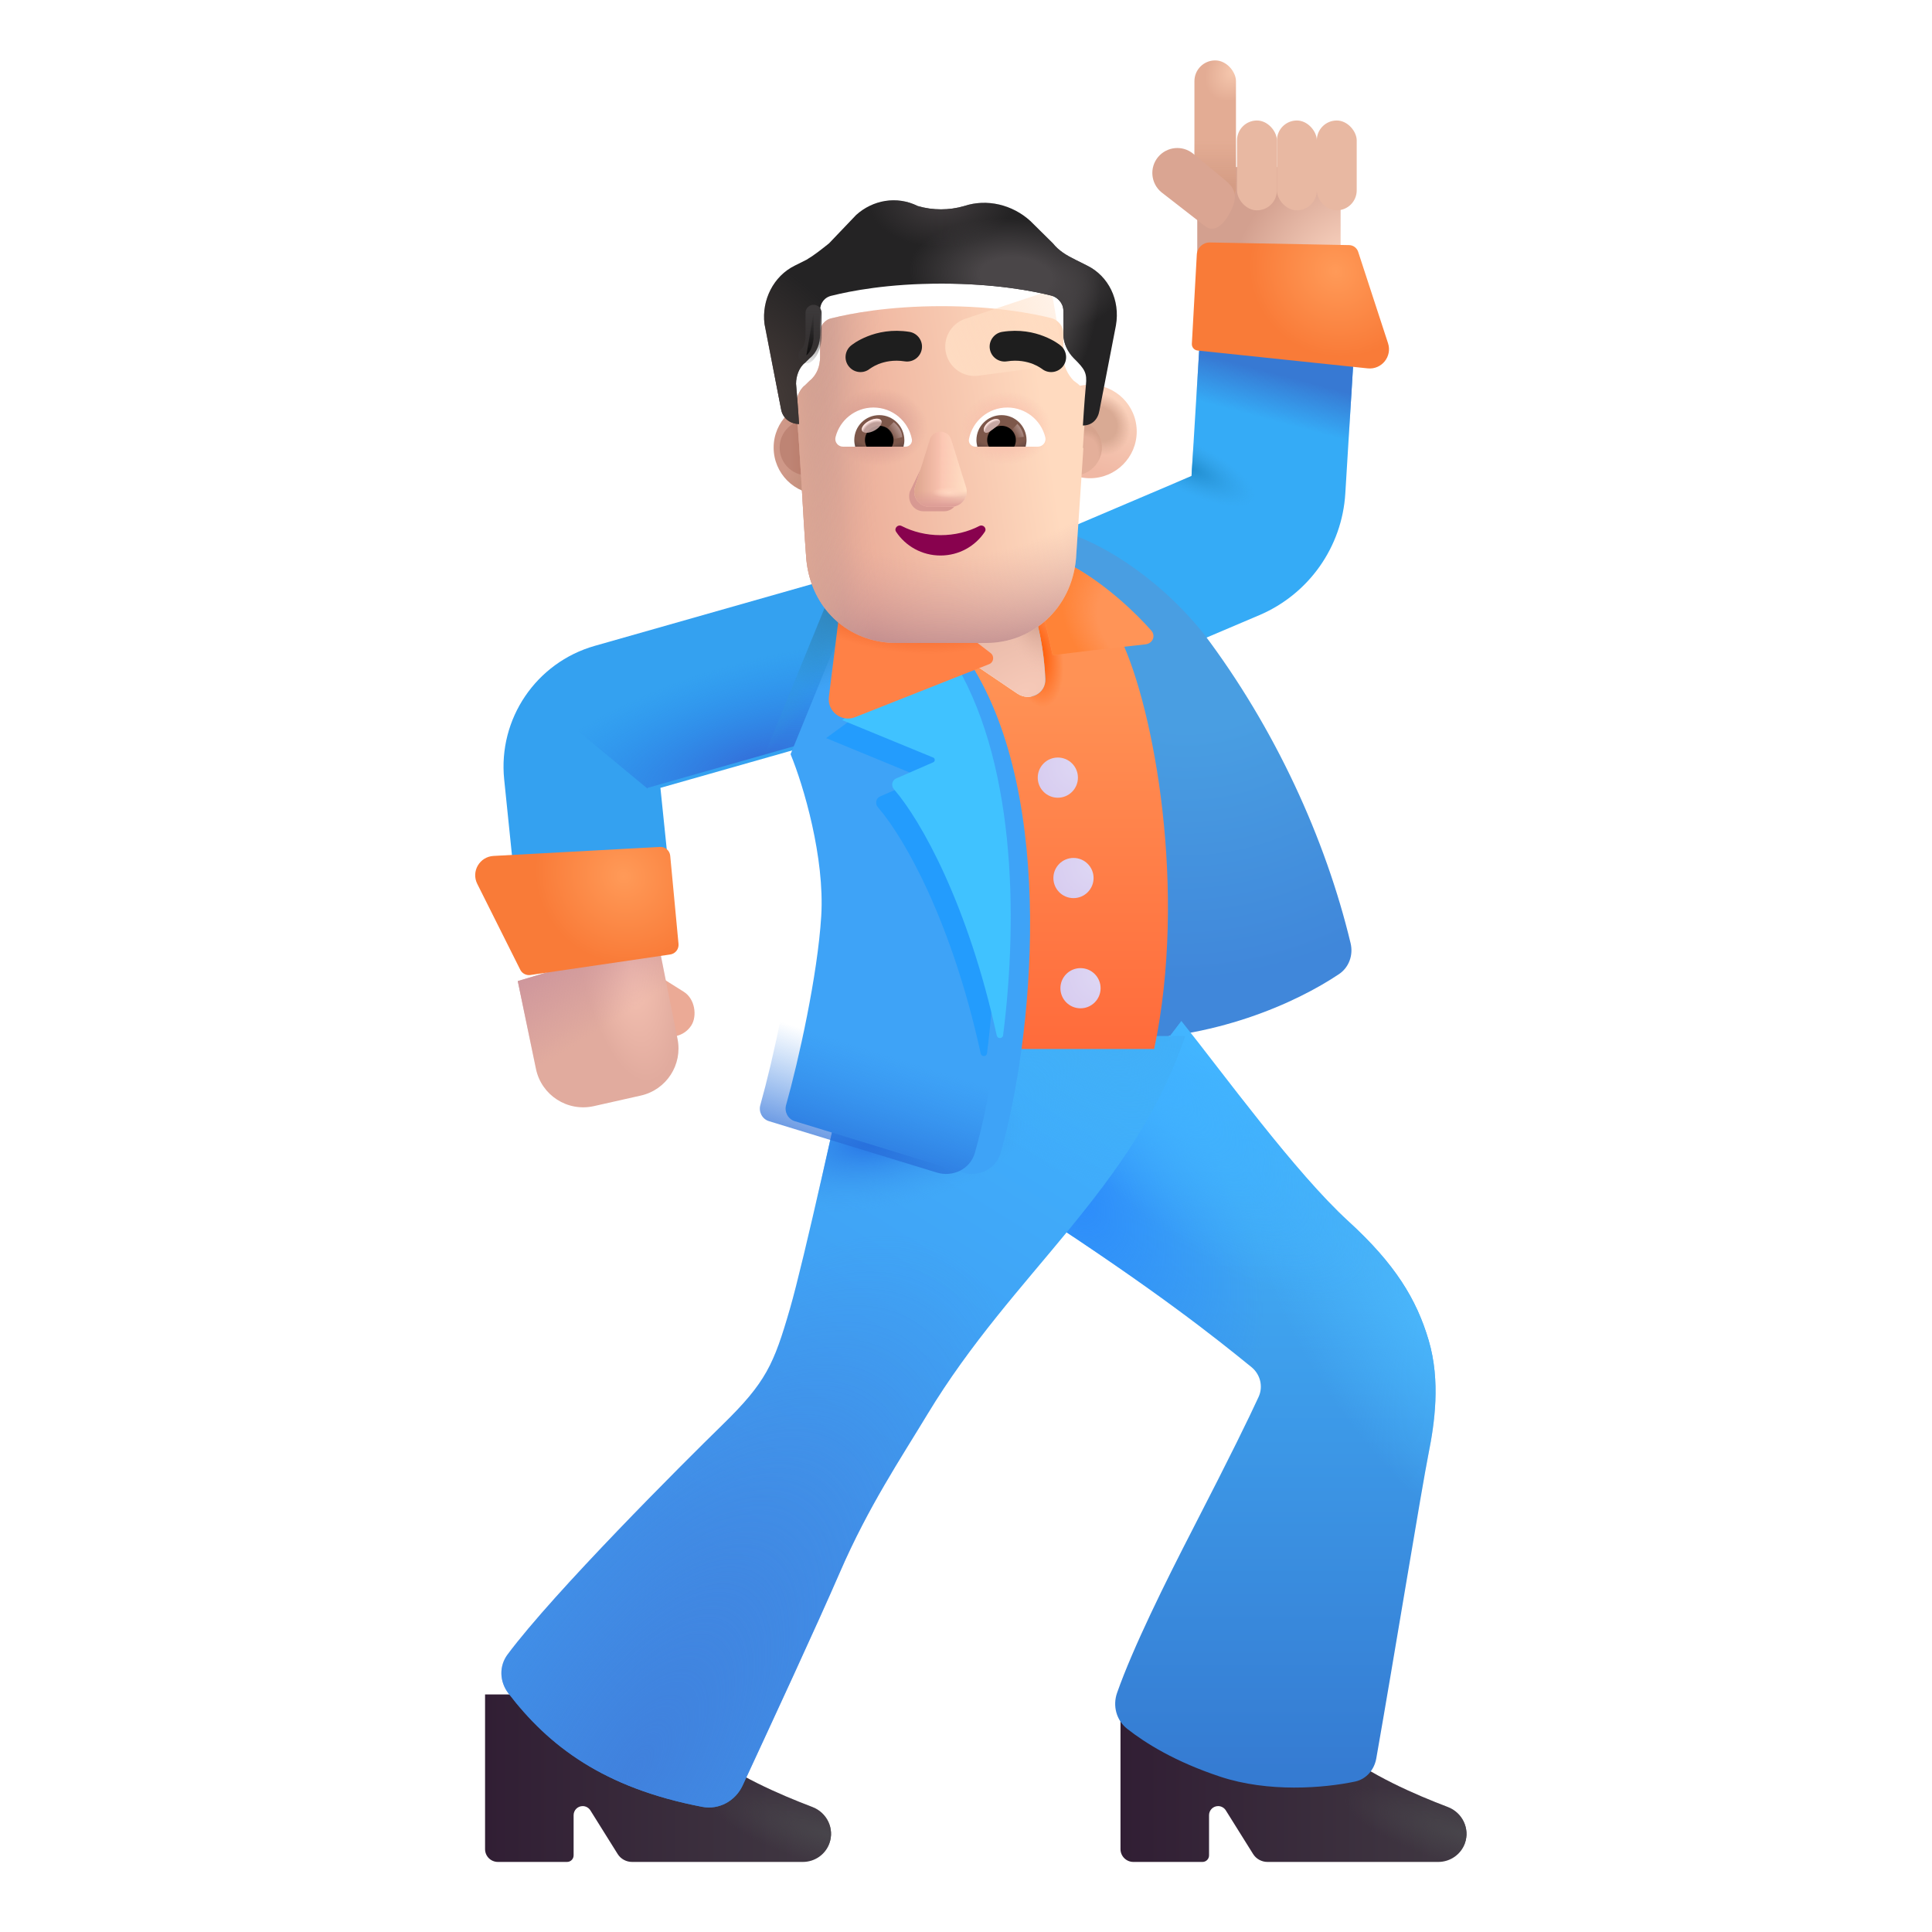 <svg viewBox="1 1 30 30" xmlns="http://www.w3.org/2000/svg">
<g filter="url(#filter0_i_4002_622)">
<path d="M8.532 29.863V27.461H10.258L11.899 28.305C12.398 28.709 13.11 29.017 13.614 29.209C13.841 29.295 13.961 29.545 13.878 29.774C13.816 29.947 13.651 30.062 13.467 30.062H10.815C10.724 30.062 10.639 30.016 10.591 29.939L10.167 29.261C10.141 29.22 10.096 29.195 10.048 29.195C9.97 29.195 9.907 29.258 9.907 29.336V29.96C9.907 30.017 9.861 30.062 9.805 30.062H8.732C8.621 30.062 8.532 29.973 8.532 29.863Z" fill="url(#paint0_linear_4002_622)"/>
<path d="M8.532 29.863V27.461H10.258L11.899 28.305C12.398 28.709 13.11 29.017 13.614 29.209C13.841 29.295 13.961 29.545 13.878 29.774C13.816 29.947 13.651 30.062 13.467 30.062H10.815C10.724 30.062 10.639 30.016 10.591 29.939L10.167 29.261C10.141 29.22 10.096 29.195 10.048 29.195C9.97 29.195 9.907 29.258 9.907 29.336V29.96C9.907 30.017 9.861 30.062 9.805 30.062H8.732C8.621 30.062 8.532 29.973 8.532 29.863Z" fill="url(#paint1_radial_4002_622)"/>
</g>
<g filter="url(#filter1_i_4002_622)">
<path d="M18.399 29.863V27.461H20.126L21.766 28.305C22.265 28.709 22.977 29.017 23.481 29.209C23.708 29.295 23.828 29.545 23.746 29.774C23.683 29.947 23.518 30.062 23.334 30.062H20.682C20.591 30.062 20.506 30.016 20.458 29.939L20.034 29.261C20.008 29.22 19.963 29.195 19.915 29.195C19.837 29.195 19.774 29.258 19.774 29.336V29.96C19.774 30.017 19.728 30.062 19.672 30.062H18.599C18.489 30.062 18.399 29.973 18.399 29.863Z" fill="url(#paint2_linear_4002_622)"/>
<path d="M18.399 29.863V27.461H20.126L21.766 28.305C22.265 28.709 22.977 29.017 23.481 29.209C23.708 29.295 23.828 29.545 23.746 29.774C23.683 29.947 23.518 30.062 23.334 30.062H20.682C20.591 30.062 20.506 30.016 20.458 29.939L20.034 29.261C20.008 29.22 19.963 29.195 19.915 29.195C19.837 29.195 19.774 29.258 19.774 29.336V29.96C19.774 30.017 19.728 30.062 19.672 30.062H18.599C18.489 30.062 18.399 29.973 18.399 29.863Z" fill="url(#paint3_radial_4002_622)"/>
</g>
<g filter="url(#filter2_ii_4002_622)">
<path fill-rule="evenodd" clip-rule="evenodd" d="M21.817 6.383L21.69 8.461C21.64 9.293 21.123 10.025 20.355 10.352L16.901 11.82L15.962 9.612L19.302 8.191L19.421 6.237L21.817 6.383Z" fill="#35ABF6"/>
<path fill-rule="evenodd" clip-rule="evenodd" d="M21.817 6.383L21.69 8.461C21.64 9.293 21.123 10.025 20.355 10.352L16.901 11.82L15.962 9.612L19.302 8.191L19.421 6.237L21.817 6.383Z" fill="url(#paint4_radial_4002_622)"/>
<path fill-rule="evenodd" clip-rule="evenodd" d="M21.817 6.383L21.69 8.461C21.64 9.293 21.123 10.025 20.355 10.352L16.901 11.82L15.962 9.612L19.302 8.191L19.421 6.237L21.817 6.383Z" fill="url(#paint5_linear_4002_622)"/>
</g>
<g filter="url(#filter3_i_4002_622)">
<path d="M19.438 11.086C18.638 10.098 17.73 9.654 17.36 9.539L16.797 9.727L18.032 17.398C19.608 17.398 20.874 16.823 21.542 16.376C21.698 16.271 21.766 16.079 21.722 15.896C21.334 14.278 20.549 12.557 19.438 11.086Z" fill="url(#paint6_radial_4002_622)"/>
</g>
<g filter="url(#filter4_i_4002_622)">
<path d="M21.438 20.164C20.614 19.411 19.495 17.87 18.844 17.055L16.587 20.023C18.459 21.243 19.361 21.963 19.932 22.428C20.07 22.54 20.118 22.73 20.043 22.892C19.895 23.214 19.616 23.788 19.032 24.922C18.593 25.774 18.094 26.782 17.846 27.486C17.775 27.688 17.834 27.912 18.003 28.045C18.283 28.265 18.743 28.555 19.45 28.789C20.195 29.035 21.052 28.967 21.541 28.864C21.717 28.827 21.84 28.68 21.871 28.504C22.144 26.953 22.579 24.289 22.684 23.762C22.774 23.312 22.872 22.645 22.684 22.012C22.497 21.379 22.165 20.828 21.438 20.164Z" fill="url(#paint7_linear_4002_622)"/>
<path d="M21.438 20.164C20.614 19.411 19.495 17.87 18.844 17.055L16.587 20.023C18.459 21.243 19.361 21.963 19.932 22.428C20.07 22.54 20.118 22.73 20.043 22.892C19.895 23.214 19.616 23.788 19.032 24.922C18.593 25.774 18.094 26.782 17.846 27.486C17.775 27.688 17.834 27.912 18.003 28.045C18.283 28.265 18.743 28.555 19.45 28.789C20.195 29.035 21.052 28.967 21.541 28.864C21.717 28.827 21.84 28.68 21.871 28.504C22.144 26.953 22.579 24.289 22.684 23.762C22.774 23.312 22.872 22.645 22.684 22.012C22.497 21.379 22.165 20.828 21.438 20.164Z" fill="url(#paint8_radial_4002_622)"/>
<path d="M21.438 20.164C20.614 19.411 19.495 17.87 18.844 17.055L16.587 20.023C18.459 21.243 19.361 21.963 19.932 22.428C20.07 22.54 20.118 22.73 20.043 22.892C19.895 23.214 19.616 23.788 19.032 24.922C18.593 25.774 18.094 26.782 17.846 27.486C17.775 27.688 17.834 27.912 18.003 28.045C18.283 28.265 18.743 28.555 19.45 28.789C20.195 29.035 21.052 28.967 21.541 28.864C21.717 28.827 21.84 28.68 21.871 28.504C22.144 26.953 22.579 24.289 22.684 23.762C22.774 23.312 22.872 22.645 22.684 22.012C22.497 21.379 22.165 20.828 21.438 20.164Z" fill="url(#paint9_radial_4002_622)"/>
<path d="M21.438 20.164C20.614 19.411 19.495 17.87 18.844 17.055L16.587 20.023C18.459 21.243 19.361 21.963 19.932 22.428C20.07 22.54 20.118 22.73 20.043 22.892C19.895 23.214 19.616 23.788 19.032 24.922C18.593 25.774 18.094 26.782 17.846 27.486C17.775 27.688 17.834 27.912 18.003 28.045C18.283 28.265 18.743 28.555 19.45 28.789C20.195 29.035 21.052 28.967 21.541 28.864C21.717 28.827 21.84 28.68 21.871 28.504C22.144 26.953 22.579 24.289 22.684 23.762C22.774 23.312 22.872 22.645 22.684 22.012C22.497 21.379 22.165 20.828 21.438 20.164Z" fill="url(#paint10_radial_4002_622)"/>
</g>
<g filter="url(#filter5_i_4002_622)">
<path d="M12.766 21.523C12.983 20.775 13.532 18.271 13.797 17.109L14.219 17.289H18.903C18.087 19.688 16.239 20.946 14.899 23.164C14.49 23.841 13.985 24.594 13.547 25.602C13.177 26.455 12.493 27.928 12.031 28.926C11.92 29.165 11.665 29.306 11.406 29.257C9.873 28.963 9.021 28.313 8.392 27.491C8.257 27.313 8.247 27.073 8.38 26.893C9.101 25.924 11.11 23.919 11.719 23.324C12.395 22.664 12.516 22.387 12.766 21.523Z" fill="url(#paint11_linear_4002_622)"/>
<path d="M12.766 21.523C12.983 20.775 13.532 18.271 13.797 17.109L14.219 17.289H18.903C18.087 19.688 16.239 20.946 14.899 23.164C14.49 23.841 13.985 24.594 13.547 25.602C13.177 26.455 12.493 27.928 12.031 28.926C11.92 29.165 11.665 29.306 11.406 29.257C9.873 28.963 9.021 28.313 8.392 27.491C8.257 27.313 8.247 27.073 8.38 26.893C9.101 25.924 11.11 23.919 11.719 23.324C12.395 22.664 12.516 22.387 12.766 21.523Z" fill="url(#paint12_radial_4002_622)"/>
<path d="M12.766 21.523C12.983 20.775 13.532 18.271 13.797 17.109L14.219 17.289H18.903C18.087 19.688 16.239 20.946 14.899 23.164C14.49 23.841 13.985 24.594 13.547 25.602C13.177 26.455 12.493 27.928 12.031 28.926C11.92 29.165 11.665 29.306 11.406 29.257C9.873 28.963 9.021 28.313 8.392 27.491C8.257 27.313 8.247 27.073 8.38 26.893C9.101 25.924 11.11 23.919 11.719 23.324C12.395 22.664 12.516 22.387 12.766 21.523Z" fill="url(#paint13_radial_4002_622)"/>
<path d="M12.766 21.523C12.983 20.775 13.532 18.271 13.797 17.109L14.219 17.289H18.903C18.087 19.688 16.239 20.946 14.899 23.164C14.49 23.841 13.985 24.594 13.547 25.602C13.177 26.455 12.493 27.928 12.031 28.926C11.92 29.165 11.665 29.306 11.406 29.257C9.873 28.963 9.021 28.313 8.392 27.491C8.257 27.313 8.247 27.073 8.38 26.893C9.101 25.924 11.11 23.919 11.719 23.324C12.395 22.664 12.516 22.387 12.766 21.523Z" fill="url(#paint14_radial_4002_622)"/>
</g>
<path fill-rule="evenodd" clip-rule="evenodd" d="M18.407 10.93C18.922 12.016 19.438 14.828 18.922 17.289H14.829C14.771 15.544 14.547 11.683 14.11 10.195H17.547L18.407 10.93ZM16.95 10.25C17.038 10.4 17.204 10.894 17.232 11.542C17.242 11.772 16.986 11.898 16.796 11.769L14.555 10.25H16.95Z" fill="url(#paint15_linear_4002_622)"/>
<path fill-rule="evenodd" clip-rule="evenodd" d="M18.407 10.93C18.922 12.016 19.438 14.828 18.922 17.289H14.829C14.771 15.544 14.547 11.683 14.11 10.195H17.547L18.407 10.93ZM16.95 10.25C17.038 10.4 17.204 10.894 17.232 11.542C17.242 11.772 16.986 11.898 16.796 11.769L14.555 10.25H16.95Z" fill="url(#paint16_radial_4002_622)"/>
<g filter="url(#filter6_ii_4002_622)">
<path fill-rule="evenodd" clip-rule="evenodd" d="M10.035 11.029L14.251 9.83L14.907 12.139L11.055 13.234L11.296 15.576L8.908 15.822L8.629 13.104C8.532 12.163 9.125 11.288 10.035 11.029Z" fill="#34A1F0"/>
</g>
<path d="M14.25 9.83L10.035 11.029C9.66 11.136 9.339 11.347 9.098 11.624L11.056 13.247L11.055 13.234L14.907 12.139L14.25 9.83Z" fill="url(#paint17_radial_4002_622)"/>
<g filter="url(#filter7_i_4002_622)">
<path d="M12.876 12.711L14.029 9.887L15.672 11.305C17.013 13.415 16.636 17.158 16.138 18.901C16.066 19.154 15.797 19.284 15.546 19.207L12.942 18.41C12.836 18.378 12.777 18.266 12.806 18.16C13.001 17.465 13.295 16.146 13.352 15.227C13.408 14.32 13.079 13.203 12.876 12.711Z" fill="#3EA3F7"/>
</g>
<path d="M12.876 12.711L14.033 9.883L15.672 11.305C17.013 13.415 16.636 17.158 16.138 18.901C16.066 19.154 15.797 19.284 15.546 19.207L12.942 18.41C12.836 18.378 12.777 18.266 12.806 18.16C13.001 17.465 13.295 16.146 13.352 15.227C13.408 14.32 13.079 13.203 12.876 12.711Z" fill="url(#paint18_linear_4002_622)"/>
<path d="M12.876 12.711L14.033 9.883L15.672 11.305C17.013 13.415 16.636 17.158 16.138 18.901C16.066 19.154 15.797 19.284 15.546 19.207L12.942 18.41C12.836 18.378 12.777 18.266 12.806 18.16C13.001 17.465 13.295 16.146 13.352 15.227C13.408 14.32 13.079 13.203 12.876 12.711Z" fill="url(#paint19_radial_4002_622)"/>
<path d="M12.876 12.711L14.033 9.883L15.672 11.305C17.013 13.415 16.636 17.158 16.138 18.901C16.066 19.154 15.797 19.284 15.546 19.207L12.942 18.41C12.836 18.378 12.777 18.266 12.806 18.16C13.001 17.465 13.295 16.146 13.352 15.227C13.408 14.32 13.079 13.203 12.876 12.711Z" fill="url(#paint20_radial_4002_622)"/>
<g filter="url(#filter8_f_4002_622)">
<path d="M15.36 11.343L15.523 11.477C16.512 13.034 16.566 15.48 16.326 17.356C16.319 17.412 16.24 17.413 16.228 17.358C15.784 15.325 15.053 14.019 14.631 13.534C14.585 13.48 14.601 13.396 14.666 13.367L15.242 13.116C15.274 13.102 15.273 13.056 15.241 13.043L13.828 12.461L15.36 11.343Z" fill="#239CFD"/>
</g>
<g filter="url(#filter9_i_4002_622)">
<path d="M15.509 11.164L15.672 11.298C16.661 12.855 16.715 15.301 16.476 17.176C16.468 17.232 16.389 17.234 16.377 17.179C15.933 15.145 15.202 13.84 14.78 13.354C14.734 13.301 14.751 13.216 14.815 13.188L15.391 12.937C15.423 12.923 15.423 12.877 15.39 12.863L13.977 12.282L15.509 11.164Z" fill="#40C2FF"/>
</g>
<g filter="url(#filter10_i_4002_622)">
<path d="M18.577 10.891C18.347 10.631 17.891 10.184 17.348 9.887H16.731L17.047 11.277C17.32 11.235 18.023 11.157 18.488 11.105C18.599 11.092 18.65 10.974 18.577 10.891Z" fill="#FF9457"/>
<path d="M18.577 10.891C18.347 10.631 17.891 10.184 17.348 9.887H16.731L17.047 11.277C17.32 11.235 18.023 11.157 18.488 11.105C18.599 11.092 18.65 10.974 18.577 10.891Z" fill="url(#paint21_radial_4002_622)"/>
</g>
<path d="M17.232 11.542C17.211 11.072 17.119 10.682 17.035 10.447C16.991 10.321 16.868 10.25 16.735 10.25H15.783C15.411 10.25 15.264 10.73 15.571 10.939L16.796 11.769C16.986 11.898 17.242 11.772 17.232 11.542Z" fill="url(#paint22_radial_4002_622)"/>
<path d="M17.232 11.542C17.211 11.072 17.119 10.682 17.035 10.447C16.991 10.321 16.868 10.25 16.735 10.25H15.783C15.411 10.25 15.264 10.73 15.571 10.939L16.796 11.769C16.986 11.898 17.242 11.772 17.232 11.542Z" fill="url(#paint23_radial_4002_622)"/>
<path d="M17.232 11.542C17.211 11.072 17.119 10.682 17.035 10.447C16.991 10.321 16.868 10.25 16.735 10.25H15.783C15.411 10.25 15.264 10.73 15.571 10.939L16.796 11.769C16.986 11.898 17.242 11.772 17.232 11.542Z" fill="url(#paint24_radial_4002_622)"/>
<g filter="url(#filter11_i_4002_622)">
<path d="M13.771 11.97L14.032 9.883H14.45L16.283 11.291C16.344 11.338 16.331 11.435 16.259 11.463L14.179 12.286C13.967 12.37 13.742 12.196 13.771 11.97Z" fill="#FF8146"/>
<path d="M13.771 11.97L14.032 9.883H14.45L16.283 11.291C16.344 11.338 16.331 11.435 16.259 11.463L14.179 12.286C13.967 12.37 13.742 12.196 13.771 11.97Z" fill="url(#paint25_radial_4002_622)"/>
</g>
<g filter="url(#filter12_di_4002_622)">
<circle cx="17.551" cy="12.945" r="0.312" fill="url(#paint26_radial_4002_622)"/>
</g>
<g filter="url(#filter13_di_4002_622)">
<circle cx="17.794" cy="14.504" r="0.312" fill="url(#paint27_radial_4002_622)"/>
</g>
<g filter="url(#filter14_di_4002_622)">
<circle cx="17.903" cy="16.215" r="0.312" fill="url(#paint28_radial_4002_622)"/>
</g>
<g filter="url(#filter15_i_4002_622)">
<rect x="10.929" y="16.017" width="1.191" height="0.754" rx="0.377" transform="rotate(32.175 10.929 16.017)" fill="#EBAA96"/>
</g>
<g filter="url(#filter16_i_4002_622)">
<path d="M9.322 17.597L9.04 16.234L11.211 15.586L11.521 17.134C11.601 17.533 11.348 17.923 10.95 18.012L10.221 18.176C9.812 18.268 9.407 18.007 9.322 17.597Z" fill="url(#paint29_radial_4002_622)"/>
<path d="M9.322 17.597L9.04 16.234L11.211 15.586L11.521 17.134C11.601 17.533 11.348 17.923 10.95 18.012L10.221 18.176C9.812 18.268 9.407 18.007 9.322 17.597Z" fill="url(#paint30_linear_4002_622)"/>
</g>
<g filter="url(#filter17_i_4002_622)">
<path d="M11.099 14.351L8.513 14.491C8.297 14.503 8.164 14.732 8.261 14.925L8.929 16.259C8.958 16.316 9.021 16.349 9.085 16.34L11.258 16.021C11.337 16.009 11.393 15.938 11.386 15.858L11.257 14.487C11.249 14.407 11.179 14.347 11.099 14.351Z" fill="url(#paint31_radial_4002_622)"/>
</g>
<rect x="19.591" y="3.594" width="2.226" height="2.004" fill="url(#paint32_radial_4002_622)"/>
<rect x="19.547" y="1.938" width="0.645" height="2.293" rx="0.322" fill="url(#paint33_radial_4002_622)"/>
<rect x="19.547" y="1.938" width="0.645" height="2.293" rx="0.322" fill="url(#paint34_linear_4002_622)"/>
<g filter="url(#filter18_i_4002_622)">
<path d="M18.882 3.539C19.019 3.374 19.263 3.351 19.428 3.487L19.925 3.898C20.09 4.034 20.135 4.172 19.976 4.444C19.922 4.537 19.769 4.742 19.604 4.606L18.934 4.085C18.769 3.948 18.746 3.704 18.882 3.539Z" fill="#DAA592"/>
</g>
<g filter="url(#filter19_i_4002_622)">
<rect x="21.197" y="2.871" width="0.62" height="1.395" rx="0.31" fill="#E8B8A2"/>
</g>
<g filter="url(#filter20_i_4002_622)">
<rect x="20.578" y="2.871" width="0.62" height="1.395" rx="0.31" fill="#E8B8A2"/>
</g>
<g filter="url(#filter21_i_4002_622)">
<rect x="19.958" y="2.871" width="0.62" height="1.395" rx="0.31" fill="#E8B8A2"/>
</g>
<g filter="url(#filter22_i_4002_622)">
<path d="M19.434 5.153L19.357 6.538C19.354 6.591 19.393 6.637 19.446 6.643L22.087 6.92C22.303 6.943 22.471 6.736 22.403 6.529L21.939 5.109C21.919 5.049 21.863 5.007 21.799 5.006L19.638 4.965C19.53 4.963 19.44 5.046 19.434 5.153Z" fill="url(#paint35_radial_4002_622)"/>
</g>
<g filter="url(#filter23_i_4002_622)">
<circle cx="13.539" cy="7.95" r="0.726" fill="url(#paint36_radial_4002_622)"/>
</g>
<g filter="url(#filter24_f_4002_622)">
<circle cx="13.539" cy="7.95" r="0.433" fill="url(#paint37_linear_4002_622)"/>
</g>
<g filter="url(#filter25_i_4002_622)">
<circle cx="17.675" cy="7.95" r="0.726" fill="url(#paint38_linear_4002_622)"/>
<circle cx="17.675" cy="7.95" r="0.726" fill="url(#paint39_radial_4002_622)"/>
</g>
<g filter="url(#filter26_f_4002_622)">
<circle cx="17.676" cy="7.95" r="0.433" fill="#E4AF9A"/>
<circle cx="17.676" cy="7.95" r="0.433" fill="url(#paint40_radial_4002_622)"/>
<circle cx="17.676" cy="7.95" r="0.433" fill="url(#paint41_radial_4002_622)"/>
</g>
<g filter="url(#filter27_i_4002_622)">
<path d="M13.361 7.058C13.361 6.942 13.408 6.803 13.501 6.733L13.571 6.664C13.688 6.571 13.734 6.432 13.734 6.293V5.922C13.734 5.806 13.804 5.713 13.921 5.69C14.201 5.62 14.784 5.504 15.623 5.504C16.463 5.504 17.046 5.62 17.326 5.69C17.419 5.713 17.512 5.806 17.512 5.922V6.293C17.512 6.432 17.582 6.571 17.675 6.664C17.894 6.817 17.88 6.901 17.862 7.081C17.839 7.313 17.815 7.707 17.815 7.707C17.818 7.707 17.821 7.707 17.823 7.707L17.708 9.428C17.638 10.197 17.033 10.734 16.312 10.734H14.916C14.172 10.734 13.59 10.197 13.52 9.428C13.46 8.638 13.433 7.846 13.361 7.058Z" fill="url(#paint42_linear_4002_622)"/>
<path d="M13.361 7.058C13.361 6.942 13.408 6.803 13.501 6.733L13.571 6.664C13.688 6.571 13.734 6.432 13.734 6.293V5.922C13.734 5.806 13.804 5.713 13.921 5.69C14.201 5.62 14.784 5.504 15.623 5.504C16.463 5.504 17.046 5.62 17.326 5.69C17.419 5.713 17.512 5.806 17.512 5.922V6.293C17.512 6.432 17.582 6.571 17.675 6.664C17.894 6.817 17.88 6.901 17.862 7.081C17.839 7.313 17.815 7.707 17.815 7.707C17.818 7.707 17.821 7.707 17.823 7.707L17.708 9.428C17.638 10.197 17.033 10.734 16.312 10.734H14.916C14.172 10.734 13.59 10.197 13.52 9.428C13.46 8.638 13.433 7.846 13.361 7.058Z" fill="url(#paint43_radial_4002_622)"/>
<path d="M13.361 7.058C13.361 6.942 13.408 6.803 13.501 6.733L13.571 6.664C13.688 6.571 13.734 6.432 13.734 6.293V5.922C13.734 5.806 13.804 5.713 13.921 5.69C14.201 5.62 14.784 5.504 15.623 5.504C16.463 5.504 17.046 5.62 17.326 5.69C17.419 5.713 17.512 5.806 17.512 5.922V6.293C17.512 6.432 17.582 6.571 17.675 6.664C17.894 6.817 17.88 6.901 17.862 7.081C17.839 7.313 17.815 7.707 17.815 7.707C17.818 7.707 17.821 7.707 17.823 7.707L17.708 9.428C17.638 10.197 17.033 10.734 16.312 10.734H14.916C14.172 10.734 13.59 10.197 13.52 9.428C13.46 8.638 13.433 7.846 13.361 7.058Z" fill="url(#paint44_linear_4002_622)"/>
<path d="M13.361 7.058C13.361 6.942 13.408 6.803 13.501 6.733L13.571 6.664C13.688 6.571 13.734 6.432 13.734 6.293V5.922C13.734 5.806 13.804 5.713 13.921 5.69C14.201 5.62 14.784 5.504 15.623 5.504C16.463 5.504 17.046 5.62 17.326 5.69C17.419 5.713 17.512 5.806 17.512 5.922V6.293C17.512 6.432 17.582 6.571 17.675 6.664C17.894 6.817 17.88 6.901 17.862 7.081C17.839 7.313 17.815 7.707 17.815 7.707C17.818 7.707 17.821 7.707 17.823 7.707L17.708 9.428C17.638 10.197 17.033 10.734 16.312 10.734H14.916C14.172 10.734 13.59 10.197 13.52 9.428C13.46 8.638 13.433 7.846 13.361 7.058Z" fill="url(#paint45_linear_4002_622)"/>
<path d="M13.361 7.058C13.361 6.942 13.408 6.803 13.501 6.733L13.571 6.664C13.688 6.571 13.734 6.432 13.734 6.293V5.922C13.734 5.806 13.804 5.713 13.921 5.69C14.201 5.62 14.784 5.504 15.623 5.504C16.463 5.504 17.046 5.62 17.326 5.69C17.419 5.713 17.512 5.806 17.512 5.922V6.293C17.512 6.432 17.582 6.571 17.675 6.664C17.894 6.817 17.88 6.901 17.862 7.081C17.839 7.313 17.815 7.707 17.815 7.707C17.818 7.707 17.821 7.707 17.823 7.707L17.708 9.428C17.638 10.197 17.033 10.734 16.312 10.734H14.916C14.172 10.734 13.59 10.197 13.52 9.428C13.46 8.638 13.433 7.846 13.361 7.058Z" fill="url(#paint46_radial_4002_622)"/>
<path d="M13.361 7.058C13.361 6.942 13.408 6.803 13.501 6.733L13.571 6.664C13.688 6.571 13.734 6.432 13.734 6.293V5.922C13.734 5.806 13.804 5.713 13.921 5.69C14.201 5.62 14.784 5.504 15.623 5.504C16.463 5.504 17.046 5.62 17.326 5.69C17.419 5.713 17.512 5.806 17.512 5.922V6.293C17.512 6.432 17.582 6.571 17.675 6.664C17.894 6.817 17.88 6.901 17.862 7.081C17.839 7.313 17.815 7.707 17.815 7.707C17.818 7.707 17.821 7.707 17.823 7.707L17.708 9.428C17.638 10.197 17.033 10.734 16.312 10.734H14.916C14.172 10.734 13.59 10.197 13.52 9.428C13.46 8.638 13.433 7.846 13.361 7.058Z" fill="url(#paint47_radial_4002_622)"/>
</g>
<g filter="url(#filter28_f_4002_622)">
<path d="M17.327 5.504L15.989 5.95C15.761 6.026 15.632 6.266 15.693 6.498C15.751 6.72 15.966 6.864 16.193 6.834L17.524 6.656L17.327 5.504Z" fill="url(#paint48_linear_4002_622)"/>
</g>
<g filter="url(#filter29_i_4002_622)">
<path d="M17.699 5.133L17.885 5.226C18.212 5.388 18.398 5.759 18.328 6.154L18.072 7.475C18.049 7.612 17.959 7.704 17.823 7.707C17.821 7.707 17.818 7.707 17.815 7.707C17.815 7.707 17.839 7.313 17.862 7.081C17.881 6.893 17.848 6.835 17.675 6.664C17.582 6.571 17.512 6.432 17.512 6.293V5.922C17.512 5.806 17.419 5.713 17.326 5.69C17.046 5.62 16.463 5.504 15.623 5.504C14.784 5.504 14.201 5.62 13.921 5.69C13.804 5.713 13.734 5.806 13.734 5.922V6.293C13.734 6.432 13.688 6.571 13.571 6.664L13.501 6.733C13.408 6.803 13.361 6.942 13.361 7.058C13.384 7.313 13.408 7.684 13.408 7.684C13.401 7.684 13.394 7.684 13.386 7.683C13.256 7.674 13.15 7.584 13.128 7.452L12.871 6.13C12.825 5.759 13.011 5.388 13.338 5.226L13.524 5.133C13.641 5.064 13.758 4.971 13.874 4.878L14.294 4.438C14.55 4.206 14.924 4.136 15.25 4.299C15.483 4.368 15.74 4.368 15.973 4.299C16.323 4.183 16.719 4.275 16.999 4.531L17.349 4.878C17.442 4.994 17.559 5.064 17.699 5.133Z" fill="#242324"/>
<path d="M17.699 5.133L17.885 5.226C18.212 5.388 18.398 5.759 18.328 6.154L18.072 7.475C18.049 7.612 17.959 7.704 17.823 7.707C17.821 7.707 17.818 7.707 17.815 7.707C17.815 7.707 17.839 7.313 17.862 7.081C17.881 6.893 17.848 6.835 17.675 6.664C17.582 6.571 17.512 6.432 17.512 6.293V5.922C17.512 5.806 17.419 5.713 17.326 5.69C17.046 5.62 16.463 5.504 15.623 5.504C14.784 5.504 14.201 5.62 13.921 5.69C13.804 5.713 13.734 5.806 13.734 5.922V6.293C13.734 6.432 13.688 6.571 13.571 6.664L13.501 6.733C13.408 6.803 13.361 6.942 13.361 7.058C13.384 7.313 13.408 7.684 13.408 7.684C13.401 7.684 13.394 7.684 13.386 7.683C13.256 7.674 13.15 7.584 13.128 7.452L12.871 6.13C12.825 5.759 13.011 5.388 13.338 5.226L13.524 5.133C13.641 5.064 13.758 4.971 13.874 4.878L14.294 4.438C14.55 4.206 14.924 4.136 15.25 4.299C15.483 4.368 15.74 4.368 15.973 4.299C16.323 4.183 16.719 4.275 16.999 4.531L17.349 4.878C17.442 4.994 17.559 5.064 17.699 5.133Z" fill="url(#paint49_radial_4002_622)"/>
<path d="M17.699 5.133L17.885 5.226C18.212 5.388 18.398 5.759 18.328 6.154L18.072 7.475C18.049 7.612 17.959 7.704 17.823 7.707C17.821 7.707 17.818 7.707 17.815 7.707C17.815 7.707 17.839 7.313 17.862 7.081C17.881 6.893 17.848 6.835 17.675 6.664C17.582 6.571 17.512 6.432 17.512 6.293V5.922C17.512 5.806 17.419 5.713 17.326 5.69C17.046 5.62 16.463 5.504 15.623 5.504C14.784 5.504 14.201 5.62 13.921 5.69C13.804 5.713 13.734 5.806 13.734 5.922V6.293C13.734 6.432 13.688 6.571 13.571 6.664L13.501 6.733C13.408 6.803 13.361 6.942 13.361 7.058C13.384 7.313 13.408 7.684 13.408 7.684C13.401 7.684 13.394 7.684 13.386 7.683C13.256 7.674 13.15 7.584 13.128 7.452L12.871 6.13C12.825 5.759 13.011 5.388 13.338 5.226L13.524 5.133C13.641 5.064 13.758 4.971 13.874 4.878L14.294 4.438C14.55 4.206 14.924 4.136 15.25 4.299C15.483 4.368 15.74 4.368 15.973 4.299C16.323 4.183 16.719 4.275 16.999 4.531L17.349 4.878C17.442 4.994 17.559 5.064 17.699 5.133Z" fill="url(#paint50_radial_4002_622)"/>
<path d="M17.699 5.133L17.885 5.226C18.212 5.388 18.398 5.759 18.328 6.154L18.072 7.475C18.049 7.612 17.959 7.704 17.823 7.707C17.821 7.707 17.818 7.707 17.815 7.707C17.815 7.707 17.839 7.313 17.862 7.081C17.881 6.893 17.848 6.835 17.675 6.664C17.582 6.571 17.512 6.432 17.512 6.293V5.922C17.512 5.806 17.419 5.713 17.326 5.69C17.046 5.62 16.463 5.504 15.623 5.504C14.784 5.504 14.201 5.62 13.921 5.69C13.804 5.713 13.734 5.806 13.734 5.922V6.293C13.734 6.432 13.688 6.571 13.571 6.664L13.501 6.733C13.408 6.803 13.361 6.942 13.361 7.058C13.384 7.313 13.408 7.684 13.408 7.684C13.401 7.684 13.394 7.684 13.386 7.683C13.256 7.674 13.15 7.584 13.128 7.452L12.871 6.13C12.825 5.759 13.011 5.388 13.338 5.226L13.524 5.133C13.641 5.064 13.758 4.971 13.874 4.878L14.294 4.438C14.55 4.206 14.924 4.136 15.25 4.299C15.483 4.368 15.74 4.368 15.973 4.299C16.323 4.183 16.719 4.275 16.999 4.531L17.349 4.878C17.442 4.994 17.559 5.064 17.699 5.133Z" fill="url(#paint51_radial_4002_622)"/>
<path d="M17.699 5.133L17.885 5.226C18.212 5.388 18.398 5.759 18.328 6.154L18.072 7.475C18.049 7.612 17.959 7.704 17.823 7.707C17.821 7.707 17.818 7.707 17.815 7.707C17.815 7.707 17.839 7.313 17.862 7.081C17.881 6.893 17.848 6.835 17.675 6.664C17.582 6.571 17.512 6.432 17.512 6.293V5.922C17.512 5.806 17.419 5.713 17.326 5.69C17.046 5.62 16.463 5.504 15.623 5.504C14.784 5.504 14.201 5.62 13.921 5.69C13.804 5.713 13.734 5.806 13.734 5.922V6.293C13.734 6.432 13.688 6.571 13.571 6.664L13.501 6.733C13.408 6.803 13.361 6.942 13.361 7.058C13.384 7.313 13.408 7.684 13.408 7.684C13.401 7.684 13.394 7.684 13.386 7.683C13.256 7.674 13.15 7.584 13.128 7.452L12.871 6.13C12.825 5.759 13.011 5.388 13.338 5.226L13.524 5.133C13.641 5.064 13.758 4.971 13.874 4.878L14.294 4.438C14.55 4.206 14.924 4.136 15.25 4.299C15.483 4.368 15.74 4.368 15.973 4.299C16.323 4.183 16.719 4.275 16.999 4.531L17.349 4.878C17.442 4.994 17.559 5.064 17.699 5.133Z" fill="url(#paint52_radial_4002_622)"/>
</g>
<g filter="url(#filter30_f_4002_622)">
<path d="M15.484 7.896L15.127 8.635C15.083 8.787 15.189 8.939 15.339 8.939H15.66C15.81 8.939 15.916 8.785 15.872 8.635L15.655 7.896C15.609 7.733 15.533 7.733 15.484 7.896Z" fill="#D89992"/>
</g>
<g filter="url(#filter31_f_4002_622)">
<path d="M15.438 7.826L15.207 8.565C15.159 8.717 15.273 8.869 15.433 8.869H15.775C15.935 8.869 16.048 8.714 16.001 8.565L15.77 7.826C15.72 7.662 15.489 7.662 15.438 7.826Z" fill="#FBC4B1"/>
<path d="M15.438 7.826L15.207 8.565C15.159 8.717 15.273 8.869 15.433 8.869H15.775C15.935 8.869 16.048 8.714 16.001 8.565L15.77 7.826C15.72 7.662 15.489 7.662 15.438 7.826Z" fill="url(#paint53_linear_4002_622)"/>
<path d="M15.438 7.826L15.207 8.565C15.159 8.717 15.273 8.869 15.433 8.869H15.775C15.935 8.869 16.048 8.714 16.001 8.565L15.77 7.826C15.72 7.662 15.489 7.662 15.438 7.826Z" fill="url(#paint54_linear_4002_622)"/>
<path d="M15.438 7.826L15.207 8.565C15.159 8.717 15.273 8.869 15.433 8.869H15.775C15.935 8.869 16.048 8.714 16.001 8.565L15.77 7.826C15.72 7.662 15.489 7.662 15.438 7.826Z" fill="url(#paint55_linear_4002_622)"/>
<path d="M15.438 7.826L15.207 8.565C15.159 8.717 15.273 8.869 15.433 8.869H15.775C15.935 8.869 16.048 8.714 16.001 8.565L15.77 7.826C15.72 7.662 15.489 7.662 15.438 7.826Z" fill="url(#paint56_radial_4002_622)"/>
</g>
<path d="M15.604 9.31C15.383 9.31 15.176 9.258 15.001 9.168C14.942 9.137 14.878 9.204 14.915 9.258C15.061 9.479 15.315 9.626 15.604 9.626C15.893 9.626 16.146 9.479 16.292 9.258C16.329 9.202 16.265 9.137 16.206 9.168C16.032 9.258 15.826 9.31 15.604 9.31Z" fill="#88024E"/>
<g filter="url(#filter32_i_4002_622)">
<path d="M17.221 6.767L17.22 6.767L17.219 6.766L17.217 6.764L17.212 6.76C17.208 6.757 17.203 6.753 17.197 6.748C17.184 6.739 17.167 6.727 17.145 6.713C17.102 6.686 17.04 6.653 16.962 6.622C16.806 6.56 16.583 6.51 16.313 6.553C16.187 6.573 16.1 6.692 16.12 6.818C16.14 6.945 16.259 7.031 16.386 7.011C16.559 6.984 16.697 7.016 16.792 7.053C16.839 7.072 16.875 7.092 16.898 7.107C16.91 7.114 16.918 7.12 16.922 7.123C16.924 7.124 16.925 7.125 16.926 7.125C17.024 7.206 17.169 7.192 17.251 7.094C17.333 6.996 17.319 6.849 17.221 6.767Z" fill="#1E1E1E"/>
</g>
<g filter="url(#filter33_i_4002_622)">
<path d="M13.963 6.767L13.964 6.767L13.964 6.767L13.965 6.766L13.967 6.764L13.972 6.76C13.976 6.757 13.981 6.753 13.988 6.748C14 6.739 14.018 6.727 14.039 6.713C14.083 6.686 14.144 6.653 14.222 6.622C14.378 6.56 14.601 6.51 14.871 6.553C14.997 6.573 15.084 6.692 15.064 6.818C15.044 6.945 14.925 7.031 14.798 7.011C14.625 6.984 14.487 7.016 14.392 7.053C14.345 7.072 14.309 7.092 14.286 7.107C14.274 7.114 14.266 7.12 14.262 7.123C14.26 7.124 14.259 7.125 14.258 7.125C14.16 7.206 14.015 7.192 13.934 7.094C13.851 6.996 13.865 6.849 13.963 6.767Z" fill="#1E1E1E"/>
</g>
<path d="M16.642 7.328C16.926 7.328 17.165 7.523 17.231 7.788C17.25 7.864 17.192 7.936 17.114 7.936H16.145C16.083 7.936 16.033 7.88 16.046 7.818C16.1 7.539 16.346 7.328 16.642 7.328Z" fill="white"/>
<path d="M16.552 7.446C16.767 7.446 16.94 7.62 16.94 7.834C16.94 7.869 16.934 7.904 16.926 7.936H16.176C16.168 7.902 16.162 7.869 16.162 7.834C16.162 7.62 16.337 7.446 16.552 7.446Z" fill="url(#paint57_radial_4002_622)"/>
<path d="M16.329 7.834C16.329 7.71 16.428 7.612 16.552 7.612C16.675 7.612 16.774 7.71 16.774 7.834C16.774 7.871 16.765 7.906 16.749 7.936H16.356C16.338 7.906 16.329 7.871 16.329 7.834Z" fill="black"/>
<g filter="url(#filter34_f_4002_622)">
<path d="M16.523 7.528C16.551 7.565 16.493 7.61 16.427 7.659C16.362 7.708 16.313 7.743 16.285 7.706C16.258 7.669 16.288 7.599 16.354 7.55C16.42 7.501 16.495 7.491 16.523 7.528Z" fill="#C7A7A3"/>
<path d="M16.523 7.528C16.551 7.565 16.493 7.61 16.427 7.659C16.362 7.708 16.313 7.743 16.285 7.706C16.258 7.669 16.288 7.599 16.354 7.55C16.42 7.501 16.495 7.491 16.523 7.528Z" fill="url(#paint58_radial_4002_622)"/>
</g>
<g filter="url(#filter35_f_4002_622)">
<path d="M16.898 7.783C16.883 7.682 16.825 7.607 16.797 7.582L16.684 7.706L16.735 7.805L16.898 7.783Z" fill="url(#paint59_linear_4002_622)"/>
</g>
<path d="M14.563 7.328C14.279 7.328 14.04 7.523 13.974 7.788C13.955 7.864 14.013 7.936 14.091 7.936H15.061C15.122 7.936 15.172 7.88 15.159 7.818C15.105 7.539 14.858 7.328 14.563 7.328Z" fill="white"/>
<path d="M14.653 7.446C14.438 7.446 14.265 7.62 14.265 7.834C14.265 7.869 14.271 7.904 14.279 7.936H15.029C15.038 7.903 15.043 7.869 15.043 7.834C15.041 7.62 14.868 7.446 14.653 7.446Z" fill="url(#paint60_radial_4002_622)"/>
<path d="M14.875 7.834C14.875 7.71 14.777 7.612 14.653 7.612C14.53 7.612 14.431 7.71 14.431 7.834C14.431 7.871 14.44 7.906 14.456 7.936H14.849C14.865 7.906 14.875 7.871 14.875 7.834Z" fill="black"/>
<g filter="url(#filter36_f_4002_622)">
<path d="M15.008 7.788C15.008 7.663 14.906 7.579 14.878 7.554L14.753 7.675L14.83 7.832L15.008 7.788Z" fill="url(#paint61_linear_4002_622)"/>
</g>
<g filter="url(#filter37_f_4002_622)">
<ellipse cx="14.536" cy="7.611" rx="0.169" ry="0.086" transform="rotate(-27.914 14.536 7.611)" fill="#C7A7A3" fill-opacity="0.9"/>
<ellipse cx="14.536" cy="7.611" rx="0.169" ry="0.086" transform="rotate(-27.914 14.536 7.611)" fill="url(#paint62_radial_4002_622)"/>
</g>
<g filter="url(#filter38_f_4002_622)">
<path d="M13.633 5.858V6.248C13.63 6.313 13.602 6.457 13.521 6.518" stroke="url(#paint63_linear_4002_622)" stroke-width="0.25" stroke-linecap="round"/>
</g>
<defs>
<filter id="filter0_i_4002_622" x="8.532" y="27.311" width="5.373" height="2.752" filterUnits="userSpaceOnUse" color-interpolation-filters="sRGB">
<feFlood flood-opacity="0" result="BackgroundImageFix"/>
<feBlend mode="normal" in="SourceGraphic" in2="BackgroundImageFix" result="shape"/>
<feColorMatrix in="SourceAlpha" type="matrix" values="0 0 0 0 0 0 0 0 0 0 0 0 0 0 0 0 0 0 127 0" result="hardAlpha"/>
<feOffset dy="-0.15"/>
<feGaussianBlur stdDeviation="0.125"/>
<feComposite in2="hardAlpha" operator="arithmetic" k2="-1" k3="1"/>
<feColorMatrix type="matrix" values="0 0 0 0 0.216 0 0 0 0 0.118 0 0 0 0 0.29 0 0 0 1 0"/>
<feBlend mode="normal" in2="shape" result="effect1_innerShadow_4002_622"/>
</filter>
<filter id="filter1_i_4002_622" x="18.399" y="27.311" width="5.373" height="2.752" filterUnits="userSpaceOnUse" color-interpolation-filters="sRGB">
<feFlood flood-opacity="0" result="BackgroundImageFix"/>
<feBlend mode="normal" in="SourceGraphic" in2="BackgroundImageFix" result="shape"/>
<feColorMatrix in="SourceAlpha" type="matrix" values="0 0 0 0 0 0 0 0 0 0 0 0 0 0 0 0 0 0 127 0" result="hardAlpha"/>
<feOffset dy="-0.15"/>
<feGaussianBlur stdDeviation="0.125"/>
<feComposite in2="hardAlpha" operator="arithmetic" k2="-1" k3="1"/>
<feColorMatrix type="matrix" values="0 0 0 0 0.216 0 0 0 0 0.118 0 0 0 0 0.29 0 0 0 1 0"/>
<feBlend mode="normal" in2="shape" result="effect1_innerShadow_4002_622"/>
</filter>
<filter id="filter2_ii_4002_622" x="15.962" y="6.237" width="6.055" height="5.783" filterUnits="userSpaceOnUse" color-interpolation-filters="sRGB">
<feFlood flood-opacity="0" result="BackgroundImageFix"/>
<feBlend mode="normal" in="SourceGraphic" in2="BackgroundImageFix" result="shape"/>
<feColorMatrix in="SourceAlpha" type="matrix" values="0 0 0 0 0 0 0 0 0 0 0 0 0 0 0 0 0 0 127 0" result="hardAlpha"/>
<feOffset/>
<feGaussianBlur stdDeviation="1"/>
<feComposite in2="hardAlpha" operator="arithmetic" k2="-1" k3="1"/>
<feColorMatrix type="matrix" values="0 0 0 0 0.192 0 0 0 0 0.549 0 0 0 0 0.773 0 0 0 1 0"/>
<feBlend mode="normal" in2="shape" result="effect1_innerShadow_4002_622"/>
<feColorMatrix in="SourceAlpha" type="matrix" values="0 0 0 0 0 0 0 0 0 0 0 0 0 0 0 0 0 0 127 0" result="hardAlpha"/>
<feOffset dx="0.2" dy="0.2"/>
<feGaussianBlur stdDeviation="0.3"/>
<feComposite in2="hardAlpha" operator="arithmetic" k2="-1" k3="1"/>
<feColorMatrix type="matrix" values="0 0 0 0 0.196 0 0 0 0 0.58 0 0 0 0 0.761 0 0 0 1 0"/>
<feBlend mode="normal" in2="effect1_innerShadow_4002_622" result="effect2_innerShadow_4002_622"/>
</filter>
<filter id="filter3_i_4002_622" x="16.797" y="9.289" width="5.188" height="8.109" filterUnits="userSpaceOnUse" color-interpolation-filters="sRGB">
<feFlood flood-opacity="0" result="BackgroundImageFix"/>
<feBlend mode="normal" in="SourceGraphic" in2="BackgroundImageFix" result="shape"/>
<feColorMatrix in="SourceAlpha" type="matrix" values="0 0 0 0 0 0 0 0 0 0 0 0 0 0 0 0 0 0 127 0" result="hardAlpha"/>
<feOffset dx="0.25" dy="-0.25"/>
<feGaussianBlur stdDeviation="0.25"/>
<feComposite in2="hardAlpha" operator="arithmetic" k2="-1" k3="1"/>
<feColorMatrix type="matrix" values="0 0 0 0 0.141 0 0 0 0 0.353 0 0 0 0 0.753 0 0 0 1 0"/>
<feBlend mode="normal" in2="shape" result="effect1_innerShadow_4002_622"/>
</filter>
<filter id="filter4_i_4002_622" x="16.587" y="16.855" width="6.705" height="12.103" filterUnits="userSpaceOnUse" color-interpolation-filters="sRGB">
<feFlood flood-opacity="0" result="BackgroundImageFix"/>
<feBlend mode="normal" in="SourceGraphic" in2="BackgroundImageFix" result="shape"/>
<feColorMatrix in="SourceAlpha" type="matrix" values="0 0 0 0 0 0 0 0 0 0 0 0 0 0 0 0 0 0 127 0" result="hardAlpha"/>
<feOffset dx="0.5" dy="-0.2"/>
<feGaussianBlur stdDeviation="0.5"/>
<feComposite in2="hardAlpha" operator="arithmetic" k2="-1" k3="1"/>
<feColorMatrix type="matrix" values="0 0 0 0 0.216 0 0 0 0 0.4 0 0 0 0 0.859 0 0 0 1 0"/>
<feBlend mode="normal" in2="shape" result="effect1_innerShadow_4002_622"/>
</filter>
<filter id="filter5_i_4002_622" x="8.285" y="16.909" width="11.118" height="12.357" filterUnits="userSpaceOnUse" color-interpolation-filters="sRGB">
<feFlood flood-opacity="0" result="BackgroundImageFix"/>
<feBlend mode="normal" in="SourceGraphic" in2="BackgroundImageFix" result="shape"/>
<feColorMatrix in="SourceAlpha" type="matrix" values="0 0 0 0 0 0 0 0 0 0 0 0 0 0 0 0 0 0 127 0" result="hardAlpha"/>
<feOffset dx="0.5" dy="-0.2"/>
<feGaussianBlur stdDeviation="0.375"/>
<feComposite in2="hardAlpha" operator="arithmetic" k2="-1" k3="1"/>
<feColorMatrix type="matrix" values="0 0 0 0 0.216 0 0 0 0 0.51 0 0 0 0 0.749 0 0 0 1 0"/>
<feBlend mode="normal" in2="shape" result="effect1_innerShadow_4002_622"/>
</filter>
<filter id="filter6_ii_4002_622" x="8.619" y="9.83" width="6.488" height="5.992" filterUnits="userSpaceOnUse" color-interpolation-filters="sRGB">
<feFlood flood-opacity="0" result="BackgroundImageFix"/>
<feBlend mode="normal" in="SourceGraphic" in2="BackgroundImageFix" result="shape"/>
<feColorMatrix in="SourceAlpha" type="matrix" values="0 0 0 0 0 0 0 0 0 0 0 0 0 0 0 0 0 0 127 0" result="hardAlpha"/>
<feOffset/>
<feGaussianBlur stdDeviation="0.75"/>
<feComposite in2="hardAlpha" operator="arithmetic" k2="-1" k3="1"/>
<feColorMatrix type="matrix" values="0 0 0 0 0.161 0 0 0 0 0.502 0 0 0 0 0.718 0 0 0 1 0"/>
<feBlend mode="normal" in2="shape" result="effect1_innerShadow_4002_622"/>
<feColorMatrix in="SourceAlpha" type="matrix" values="0 0 0 0 0 0 0 0 0 0 0 0 0 0 0 0 0 0 127 0" result="hardAlpha"/>
<feOffset dx="0.2"/>
<feGaussianBlur stdDeviation="0.3"/>
<feComposite in2="hardAlpha" operator="arithmetic" k2="-1" k3="1"/>
<feColorMatrix type="matrix" values="0 0 0 0 0.184 0 0 0 0 0.541 0 0 0 0 0.702 0 0 0 1 0"/>
<feBlend mode="normal" in2="effect1_innerShadow_4002_622" result="effect2_innerShadow_4002_622"/>
</filter>
<filter id="filter7_i_4002_622" x="12.799" y="9.887" width="4.196" height="9.342" filterUnits="userSpaceOnUse" color-interpolation-filters="sRGB">
<feFlood flood-opacity="0" result="BackgroundImageFix"/>
<feBlend mode="normal" in="SourceGraphic" in2="BackgroundImageFix" result="shape"/>
<feColorMatrix in="SourceAlpha" type="matrix" values="0 0 0 0 0 0 0 0 0 0 0 0 0 0 0 0 0 0 127 0" result="hardAlpha"/>
<feOffset dx="0.4"/>
<feGaussianBlur stdDeviation="0.5"/>
<feComposite in2="hardAlpha" operator="arithmetic" k2="-1" k3="1"/>
<feColorMatrix type="matrix" values="0 0 0 0 0.208 0 0 0 0 0.459 0 0 0 0 0.706 0 0 0 1 0"/>
<feBlend mode="normal" in2="shape" result="effect1_innerShadow_4002_622"/>
</filter>
<filter id="filter8_f_4002_622" x="13.628" y="11.143" width="3.018" height="6.455" filterUnits="userSpaceOnUse" color-interpolation-filters="sRGB">
<feFlood flood-opacity="0" result="BackgroundImageFix"/>
<feBlend mode="normal" in="SourceGraphic" in2="BackgroundImageFix" result="shape"/>
<feGaussianBlur stdDeviation="0.1" result="effect1_foregroundBlur_4002_622"/>
</filter>
<filter id="filter9_i_4002_622" x="13.977" y="11.064" width="2.718" height="6.155" filterUnits="userSpaceOnUse" color-interpolation-filters="sRGB">
<feFlood flood-opacity="0" result="BackgroundImageFix"/>
<feBlend mode="normal" in="SourceGraphic" in2="BackgroundImageFix" result="shape"/>
<feColorMatrix in="SourceAlpha" type="matrix" values="0 0 0 0 0 0 0 0 0 0 0 0 0 0 0 0 0 0 127 0" result="hardAlpha"/>
<feOffset dx="0.1" dy="-0.1"/>
<feGaussianBlur stdDeviation="0.15"/>
<feComposite in2="hardAlpha" operator="arithmetic" k2="-1" k3="1"/>
<feColorMatrix type="matrix" values="0 0 0 0 0.173 0 0 0 0 0.671 0 0 0 0 1 0 0 0 1 0"/>
<feBlend mode="normal" in2="shape" result="effect1_innerShadow_4002_622"/>
</filter>
<filter id="filter10_i_4002_622" x="16.731" y="9.787" width="2.18" height="1.491" filterUnits="userSpaceOnUse" color-interpolation-filters="sRGB">
<feFlood flood-opacity="0" result="BackgroundImageFix"/>
<feBlend mode="normal" in="SourceGraphic" in2="BackgroundImageFix" result="shape"/>
<feColorMatrix in="SourceAlpha" type="matrix" values="0 0 0 0 0 0 0 0 0 0 0 0 0 0 0 0 0 0 127 0" result="hardAlpha"/>
<feOffset dx="0.3" dy="-0.1"/>
<feGaussianBlur stdDeviation="0.2"/>
<feComposite in2="hardAlpha" operator="arithmetic" k2="-1" k3="1"/>
<feColorMatrix type="matrix" values="0 0 0 0 1 0 0 0 0 0.388 0 0 0 0 0.141 0 0 0 1 0"/>
<feBlend mode="normal" in2="shape" result="effect1_innerShadow_4002_622"/>
</filter>
<filter id="filter11_i_4002_622" x="13.768" y="9.733" width="2.654" height="2.575" filterUnits="userSpaceOnUse" color-interpolation-filters="sRGB">
<feFlood flood-opacity="0" result="BackgroundImageFix"/>
<feBlend mode="normal" in="SourceGraphic" in2="BackgroundImageFix" result="shape"/>
<feColorMatrix in="SourceAlpha" type="matrix" values="0 0 0 0 0 0 0 0 0 0 0 0 0 0 0 0 0 0 127 0" result="hardAlpha"/>
<feOffset dx="0.1" dy="-0.15"/>
<feGaussianBlur stdDeviation="0.2"/>
<feComposite in2="hardAlpha" operator="arithmetic" k2="-1" k3="1"/>
<feColorMatrix type="matrix" values="0 0 0 0 0.886 0 0 0 0 0.404 0 0 0 0 0.173 0 0 0 1 0"/>
<feBlend mode="normal" in2="shape" result="effect1_innerShadow_4002_622"/>
</filter>
<filter id="filter12_di_4002_622" x="16.839" y="12.433" width="1.225" height="1.225" filterUnits="userSpaceOnUse" color-interpolation-filters="sRGB">
<feFlood flood-opacity="0" result="BackgroundImageFix"/>
<feColorMatrix in="SourceAlpha" type="matrix" values="0 0 0 0 0 0 0 0 0 0 0 0 0 0 0 0 0 0 127 0" result="hardAlpha"/>
<feOffset dx="-0.1" dy="0.1"/>
<feGaussianBlur stdDeviation="0.15"/>
<feComposite in2="hardAlpha" operator="out"/>
<feColorMatrix type="matrix" values="0 0 0 0 1 0 0 0 0 0.353 0 0 0 0 0.184 0 0 0 1 0"/>
<feBlend mode="normal" in2="BackgroundImageFix" result="effect1_dropShadow_4002_622"/>
<feBlend mode="normal" in="SourceGraphic" in2="effect1_dropShadow_4002_622" result="shape"/>
<feColorMatrix in="SourceAlpha" type="matrix" values="0 0 0 0 0 0 0 0 0 0 0 0 0 0 0 0 0 0 127 0" result="hardAlpha"/>
<feOffset dx="-0.025" dy="0.03"/>
<feGaussianBlur stdDeviation="0.025"/>
<feComposite in2="hardAlpha" operator="arithmetic" k2="-1" k3="1"/>
<feColorMatrix type="matrix" values="0 0 0 0 0.902 0 0 0 0 0.878 0 0 0 0 0.976 0 0 0 1 0"/>
<feBlend mode="normal" in2="shape" result="effect2_innerShadow_4002_622"/>
</filter>
<filter id="filter13_di_4002_622" x="17.081" y="13.991" width="1.225" height="1.225" filterUnits="userSpaceOnUse" color-interpolation-filters="sRGB">
<feFlood flood-opacity="0" result="BackgroundImageFix"/>
<feColorMatrix in="SourceAlpha" type="matrix" values="0 0 0 0 0 0 0 0 0 0 0 0 0 0 0 0 0 0 127 0" result="hardAlpha"/>
<feOffset dx="-0.1" dy="0.1"/>
<feGaussianBlur stdDeviation="0.15"/>
<feComposite in2="hardAlpha" operator="out"/>
<feColorMatrix type="matrix" values="0 0 0 0 0.996 0 0 0 0 0.322 0 0 0 0 0.176 0 0 0 1 0"/>
<feBlend mode="normal" in2="BackgroundImageFix" result="effect1_dropShadow_4002_622"/>
<feBlend mode="normal" in="SourceGraphic" in2="effect1_dropShadow_4002_622" result="shape"/>
<feColorMatrix in="SourceAlpha" type="matrix" values="0 0 0 0 0 0 0 0 0 0 0 0 0 0 0 0 0 0 127 0" result="hardAlpha"/>
<feOffset dx="-0.025" dy="0.03"/>
<feGaussianBlur stdDeviation="0.025"/>
<feComposite in2="hardAlpha" operator="arithmetic" k2="-1" k3="1"/>
<feColorMatrix type="matrix" values="0 0 0 0 0.902 0 0 0 0 0.878 0 0 0 0 0.976 0 0 0 1 0"/>
<feBlend mode="normal" in2="shape" result="effect2_innerShadow_4002_622"/>
</filter>
<filter id="filter14_di_4002_622" x="17.191" y="15.702" width="1.225" height="1.225" filterUnits="userSpaceOnUse" color-interpolation-filters="sRGB">
<feFlood flood-opacity="0" result="BackgroundImageFix"/>
<feColorMatrix in="SourceAlpha" type="matrix" values="0 0 0 0 0 0 0 0 0 0 0 0 0 0 0 0 0 0 127 0" result="hardAlpha"/>
<feOffset dx="-0.1" dy="0.1"/>
<feGaussianBlur stdDeviation="0.15"/>
<feComposite in2="hardAlpha" operator="out"/>
<feColorMatrix type="matrix" values="0 0 0 0 0.957 0 0 0 0 0.275 0 0 0 0 0.176 0 0 0 1 0"/>
<feBlend mode="normal" in2="BackgroundImageFix" result="effect1_dropShadow_4002_622"/>
<feBlend mode="normal" in="SourceGraphic" in2="effect1_dropShadow_4002_622" result="shape"/>
<feColorMatrix in="SourceAlpha" type="matrix" values="0 0 0 0 0 0 0 0 0 0 0 0 0 0 0 0 0 0 127 0" result="hardAlpha"/>
<feOffset dx="-0.025" dy="0.03"/>
<feGaussianBlur stdDeviation="0.025"/>
<feComposite in2="hardAlpha" operator="arithmetic" k2="-1" k3="1"/>
<feColorMatrix type="matrix" values="0 0 0 0 0.902 0 0 0 0 0.878 0 0 0 0 0.976 0 0 0 1 0"/>
<feBlend mode="normal" in2="shape" result="effect2_innerShadow_4002_622"/>
</filter>
<filter id="filter15_i_4002_622" x="10.671" y="16.11" width="1.124" height="1.036" filterUnits="userSpaceOnUse" color-interpolation-filters="sRGB">
<feFlood flood-opacity="0" result="BackgroundImageFix"/>
<feBlend mode="normal" in="SourceGraphic" in2="BackgroundImageFix" result="shape"/>
<feColorMatrix in="SourceAlpha" type="matrix" values="0 0 0 0 0 0 0 0 0 0 0 0 0 0 0 0 0 0 127 0" result="hardAlpha"/>
<feOffset dy="-0.05"/>
<feGaussianBlur stdDeviation="0.125"/>
<feComposite in2="hardAlpha" operator="arithmetic" k2="-1" k3="1"/>
<feColorMatrix type="matrix" values="0 0 0 0 0.851 0 0 0 0 0.533 0 0 0 0 0.502 0 0 0 1 0"/>
<feBlend mode="normal" in2="shape" result="effect1_innerShadow_4002_622"/>
</filter>
<filter id="filter16_i_4002_622" x="9.04" y="15.586" width="2.496" height="2.609" filterUnits="userSpaceOnUse" color-interpolation-filters="sRGB">
<feFlood flood-opacity="0" result="BackgroundImageFix"/>
<feBlend mode="normal" in="SourceGraphic" in2="BackgroundImageFix" result="shape"/>
<feColorMatrix in="SourceAlpha" type="matrix" values="0 0 0 0 0 0 0 0 0 0 0 0 0 0 0 0 0 0 127 0" result="hardAlpha"/>
<feOffset/>
<feGaussianBlur stdDeviation="0.2"/>
<feComposite in2="hardAlpha" operator="arithmetic" k2="-1" k3="1"/>
<feColorMatrix type="matrix" values="0 0 0 0 0.792 0 0 0 0 0.525 0 0 0 0 0.561 0 0 0 1 0"/>
<feBlend mode="normal" in2="shape" result="effect1_innerShadow_4002_622"/>
</filter>
<filter id="filter17_i_4002_622" x="8.228" y="14.151" width="3.308" height="2.19" filterUnits="userSpaceOnUse" color-interpolation-filters="sRGB">
<feFlood flood-opacity="0" result="BackgroundImageFix"/>
<feBlend mode="normal" in="SourceGraphic" in2="BackgroundImageFix" result="shape"/>
<feColorMatrix in="SourceAlpha" type="matrix" values="0 0 0 0 0 0 0 0 0 0 0 0 0 0 0 0 0 0 127 0" result="hardAlpha"/>
<feOffset dx="0.15" dy="-0.2"/>
<feGaussianBlur stdDeviation="0.3"/>
<feComposite in2="hardAlpha" operator="arithmetic" k2="-1" k3="1"/>
<feColorMatrix type="matrix" values="0 0 0 0 0.863 0 0 0 0 0.349 0 0 0 0 0.278 0 0 0 1 0"/>
<feBlend mode="normal" in2="shape" result="effect1_innerShadow_4002_622"/>
</filter>
<filter id="filter18_i_4002_622" x="18.793" y="3.298" width="1.381" height="1.353" filterUnits="userSpaceOnUse" color-interpolation-filters="sRGB">
<feFlood flood-opacity="0" result="BackgroundImageFix"/>
<feBlend mode="normal" in="SourceGraphic" in2="BackgroundImageFix" result="shape"/>
<feColorMatrix in="SourceAlpha" type="matrix" values="0 0 0 0 0 0 0 0 0 0 0 0 0 0 0 0 0 0 127 0" result="hardAlpha"/>
<feOffset dx="0.1" dy="-0.1"/>
<feGaussianBlur stdDeviation="0.15"/>
<feComposite in2="hardAlpha" operator="arithmetic" k2="-1" k3="1"/>
<feColorMatrix type="matrix" values="0 0 0 0 0.835 0 0 0 0 0.6 0 0 0 0 0.553 0 0 0 1 0"/>
<feBlend mode="normal" in2="shape" result="effect1_innerShadow_4002_622"/>
</filter>
<filter id="filter19_i_4002_622" x="21.197" y="2.871" width="0.87" height="1.395" filterUnits="userSpaceOnUse" color-interpolation-filters="sRGB">
<feFlood flood-opacity="0" result="BackgroundImageFix"/>
<feBlend mode="normal" in="SourceGraphic" in2="BackgroundImageFix" result="shape"/>
<feColorMatrix in="SourceAlpha" type="matrix" values="0 0 0 0 0 0 0 0 0 0 0 0 0 0 0 0 0 0 127 0" result="hardAlpha"/>
<feOffset dx="0.25"/>
<feGaussianBlur stdDeviation="0.25"/>
<feComposite in2="hardAlpha" operator="arithmetic" k2="-1" k3="1"/>
<feColorMatrix type="matrix" values="0 0 0 0 0.847 0 0 0 0 0.624 0 0 0 0 0.51 0 0 0 1 0"/>
<feBlend mode="normal" in2="shape" result="effect1_innerShadow_4002_622"/>
</filter>
<filter id="filter20_i_4002_622" x="20.578" y="2.871" width="0.87" height="1.395" filterUnits="userSpaceOnUse" color-interpolation-filters="sRGB">
<feFlood flood-opacity="0" result="BackgroundImageFix"/>
<feBlend mode="normal" in="SourceGraphic" in2="BackgroundImageFix" result="shape"/>
<feColorMatrix in="SourceAlpha" type="matrix" values="0 0 0 0 0 0 0 0 0 0 0 0 0 0 0 0 0 0 127 0" result="hardAlpha"/>
<feOffset dx="0.25"/>
<feGaussianBlur stdDeviation="0.25"/>
<feComposite in2="hardAlpha" operator="arithmetic" k2="-1" k3="1"/>
<feColorMatrix type="matrix" values="0 0 0 0 0.847 0 0 0 0 0.624 0 0 0 0 0.51 0 0 0 1 0"/>
<feBlend mode="normal" in2="shape" result="effect1_innerShadow_4002_622"/>
</filter>
<filter id="filter21_i_4002_622" x="19.958" y="2.871" width="0.87" height="1.395" filterUnits="userSpaceOnUse" color-interpolation-filters="sRGB">
<feFlood flood-opacity="0" result="BackgroundImageFix"/>
<feBlend mode="normal" in="SourceGraphic" in2="BackgroundImageFix" result="shape"/>
<feColorMatrix in="SourceAlpha" type="matrix" values="0 0 0 0 0 0 0 0 0 0 0 0 0 0 0 0 0 0 127 0" result="hardAlpha"/>
<feOffset dx="0.25"/>
<feGaussianBlur stdDeviation="0.25"/>
<feComposite in2="hardAlpha" operator="arithmetic" k2="-1" k3="1"/>
<feColorMatrix type="matrix" values="0 0 0 0 0.847 0 0 0 0 0.624 0 0 0 0 0.51 0 0 0 1 0"/>
<feBlend mode="normal" in2="shape" result="effect1_innerShadow_4002_622"/>
</filter>
<filter id="filter22_i_4002_622" x="19.357" y="4.765" width="3.212" height="2.158" filterUnits="userSpaceOnUse" color-interpolation-filters="sRGB">
<feFlood flood-opacity="0" result="BackgroundImageFix"/>
<feBlend mode="normal" in="SourceGraphic" in2="BackgroundImageFix" result="shape"/>
<feColorMatrix in="SourceAlpha" type="matrix" values="0 0 0 0 0 0 0 0 0 0 0 0 0 0 0 0 0 0 127 0" result="hardAlpha"/>
<feOffset dx="0.15" dy="-0.2"/>
<feGaussianBlur stdDeviation="0.3"/>
<feComposite in2="hardAlpha" operator="arithmetic" k2="-1" k3="1"/>
<feColorMatrix type="matrix" values="0 0 0 0 0.8 0 0 0 0 0.349 0 0 0 0 0.282 0 0 0 1 0"/>
<feBlend mode="normal" in2="shape" result="effect1_innerShadow_4002_622"/>
</filter>
<filter id="filter23_i_4002_622" x="12.814" y="7.224" width="1.652" height="1.452" filterUnits="userSpaceOnUse" color-interpolation-filters="sRGB">
<feFlood flood-opacity="0" result="BackgroundImageFix"/>
<feBlend mode="normal" in="SourceGraphic" in2="BackgroundImageFix" result="shape"/>
<feColorMatrix in="SourceAlpha" type="matrix" values="0 0 0 0 0 0 0 0 0 0 0 0 0 0 0 0 0 0 127 0" result="hardAlpha"/>
<feOffset dx="0.2"/>
<feGaussianBlur stdDeviation="0.15"/>
<feComposite in2="hardAlpha" operator="arithmetic" k2="-1" k3="1"/>
<feColorMatrix type="matrix" values="0 0 0 0 0.918 0 0 0 0 0.694 0 0 0 0 0.608 0 0 0 1 0"/>
<feBlend mode="normal" in2="shape" result="effect1_innerShadow_4002_622"/>
</filter>
<filter id="filter24_f_4002_622" x="12.607" y="7.017" width="1.865" height="1.865" filterUnits="userSpaceOnUse" color-interpolation-filters="sRGB">
<feFlood flood-opacity="0" result="BackgroundImageFix"/>
<feBlend mode="normal" in="SourceGraphic" in2="BackgroundImageFix" result="shape"/>
<feGaussianBlur stdDeviation="0.25" result="effect1_foregroundBlur_4002_622"/>
</filter>
<filter id="filter25_i_4002_622" x="16.95" y="6.974" width="1.702" height="1.702" filterUnits="userSpaceOnUse" color-interpolation-filters="sRGB">
<feFlood flood-opacity="0" result="BackgroundImageFix"/>
<feBlend mode="normal" in="SourceGraphic" in2="BackgroundImageFix" result="shape"/>
<feColorMatrix in="SourceAlpha" type="matrix" values="0 0 0 0 0 0 0 0 0 0 0 0 0 0 0 0 0 0 127 0" result="hardAlpha"/>
<feOffset dx="0.25" dy="-0.25"/>
<feGaussianBlur stdDeviation="0.25"/>
<feComposite in2="hardAlpha" operator="arithmetic" k2="-1" k3="1"/>
<feColorMatrix type="matrix" values="0 0 0 0 0.843 0 0 0 0 0.624 0 0 0 0 0.58 0 0 0 1 0"/>
<feBlend mode="normal" in2="shape" result="effect1_innerShadow_4002_622"/>
</filter>
<filter id="filter26_f_4002_622" x="16.743" y="7.017" width="1.865" height="1.865" filterUnits="userSpaceOnUse" color-interpolation-filters="sRGB">
<feFlood flood-opacity="0" result="BackgroundImageFix"/>
<feBlend mode="normal" in="SourceGraphic" in2="BackgroundImageFix" result="shape"/>
<feGaussianBlur stdDeviation="0.25" result="effect1_foregroundBlur_4002_622"/>
</filter>
<filter id="filter27_i_4002_622" x="13.361" y="5.504" width="4.51" height="5.479" filterUnits="userSpaceOnUse" color-interpolation-filters="sRGB">
<feFlood flood-opacity="0" result="BackgroundImageFix"/>
<feBlend mode="normal" in="SourceGraphic" in2="BackgroundImageFix" result="shape"/>
<feColorMatrix in="SourceAlpha" type="matrix" values="0 0 0 0 0 0 0 0 0 0 0 0 0 0 0 0 0 0 127 0" result="hardAlpha"/>
<feOffset dy="0.25"/>
<feGaussianBlur stdDeviation="0.375"/>
<feComposite in2="hardAlpha" operator="arithmetic" k2="-1" k3="1"/>
<feColorMatrix type="matrix" values="0 0 0 0 0.82 0 0 0 0 0.616 0 0 0 0 0.51 0 0 0 1 0"/>
<feBlend mode="normal" in2="shape" result="effect1_innerShadow_4002_622"/>
</filter>
<filter id="filter28_f_4002_622" x="14.678" y="4.504" width="3.846" height="3.333" filterUnits="userSpaceOnUse" color-interpolation-filters="sRGB">
<feFlood flood-opacity="0" result="BackgroundImageFix"/>
<feBlend mode="normal" in="SourceGraphic" in2="BackgroundImageFix" result="shape"/>
<feGaussianBlur stdDeviation="0.5" result="effect1_foregroundBlur_4002_622"/>
</filter>
<filter id="filter29_i_4002_622" x="12.864" y="4.11" width="5.479" height="3.597" filterUnits="userSpaceOnUse" color-interpolation-filters="sRGB">
<feFlood flood-opacity="0" result="BackgroundImageFix"/>
<feBlend mode="normal" in="SourceGraphic" in2="BackgroundImageFix" result="shape"/>
<feColorMatrix in="SourceAlpha" type="matrix" values="0 0 0 0 0 0 0 0 0 0 0 0 0 0 0 0 0 0 127 0" result="hardAlpha"/>
<feOffset dy="-0.1"/>
<feGaussianBlur stdDeviation="0.075"/>
<feComposite in2="hardAlpha" operator="arithmetic" k2="-1" k3="1"/>
<feColorMatrix type="matrix" values="0 0 0 0 0.039 0 0 0 0 0.008 0 0 0 0 0.02 0 0 0 1 0"/>
<feBlend mode="normal" in2="shape" result="effect1_innerShadow_4002_622"/>
</filter>
<filter id="filter30_f_4002_622" x="14.367" y="7.024" width="2.265" height="2.666" filterUnits="userSpaceOnUse" color-interpolation-filters="sRGB">
<feFlood flood-opacity="0" result="BackgroundImageFix"/>
<feBlend mode="normal" in="SourceGraphic" in2="BackgroundImageFix" result="shape"/>
<feGaussianBlur stdDeviation="0.375" result="effect1_foregroundBlur_4002_622"/>
</filter>
<filter id="filter31_f_4002_622" x="15.146" y="7.653" width="0.916" height="1.266" filterUnits="userSpaceOnUse" color-interpolation-filters="sRGB">
<feFlood flood-opacity="0" result="BackgroundImageFix"/>
<feBlend mode="normal" in="SourceGraphic" in2="BackgroundImageFix" result="shape"/>
<feGaussianBlur stdDeviation="0.025" result="effect1_foregroundBlur_4002_622"/>
</filter>
<filter id="filter32_i_4002_622" x="16.118" y="6.137" width="1.437" height="1.04" filterUnits="userSpaceOnUse" color-interpolation-filters="sRGB">
<feFlood flood-opacity="0" result="BackgroundImageFix"/>
<feBlend mode="normal" in="SourceGraphic" in2="BackgroundImageFix" result="shape"/>
<feColorMatrix in="SourceAlpha" type="matrix" values="0 0 0 0 0 0 0 0 0 0 0 0 0 0 0 0 0 0 127 0" result="hardAlpha"/>
<feOffset dx="0.25" dy="-0.4"/>
<feGaussianBlur stdDeviation="0.3"/>
<feComposite in2="hardAlpha" operator="arithmetic" k2="-1" k3="1"/>
<feColorMatrix type="matrix" values="0 0 0 0 0.043 0 0 0 0 0.02 0 0 0 0 0.027 0 0 0 1 0"/>
<feBlend mode="normal" in2="shape" result="effect1_innerShadow_4002_622"/>
</filter>
<filter id="filter33_i_4002_622" x="13.88" y="6.137" width="1.437" height="1.04" filterUnits="userSpaceOnUse" color-interpolation-filters="sRGB">
<feFlood flood-opacity="0" result="BackgroundImageFix"/>
<feBlend mode="normal" in="SourceGraphic" in2="BackgroundImageFix" result="shape"/>
<feColorMatrix in="SourceAlpha" type="matrix" values="0 0 0 0 0 0 0 0 0 0 0 0 0 0 0 0 0 0 127 0" result="hardAlpha"/>
<feOffset dx="0.25" dy="-0.4"/>
<feGaussianBlur stdDeviation="0.3"/>
<feComposite in2="hardAlpha" operator="arithmetic" k2="-1" k3="1"/>
<feColorMatrix type="matrix" values="0 0 0 0 0.043 0 0 0 0 0.02 0 0 0 0 0.027 0 0 0 1 0"/>
<feBlend mode="normal" in2="shape" result="effect1_innerShadow_4002_622"/>
</filter>
<filter id="filter34_f_4002_622" x="16.175" y="7.405" width="0.455" height="0.416" filterUnits="userSpaceOnUse" color-interpolation-filters="sRGB">
<feFlood flood-opacity="0" result="BackgroundImageFix"/>
<feBlend mode="normal" in="SourceGraphic" in2="BackgroundImageFix" result="shape"/>
<feGaussianBlur stdDeviation="0.05" result="effect1_foregroundBlur_4002_622"/>
</filter>
<filter id="filter35_f_4002_622" x="16.484" y="7.382" width="0.614" height="0.623" filterUnits="userSpaceOnUse" color-interpolation-filters="sRGB">
<feFlood flood-opacity="0" result="BackgroundImageFix"/>
<feBlend mode="normal" in="SourceGraphic" in2="BackgroundImageFix" result="shape"/>
<feGaussianBlur stdDeviation="0.1" result="effect1_foregroundBlur_4002_622"/>
</filter>
<filter id="filter36_f_4002_622" x="14.553" y="7.354" width="0.655" height="0.678" filterUnits="userSpaceOnUse" color-interpolation-filters="sRGB">
<feFlood flood-opacity="0" result="BackgroundImageFix"/>
<feBlend mode="normal" in="SourceGraphic" in2="BackgroundImageFix" result="shape"/>
<feGaussianBlur stdDeviation="0.1" result="effect1_foregroundBlur_4002_622"/>
</filter>
<filter id="filter37_f_4002_622" x="14.281" y="7.402" width="0.51" height="0.419" filterUnits="userSpaceOnUse" color-interpolation-filters="sRGB">
<feFlood flood-opacity="0" result="BackgroundImageFix"/>
<feBlend mode="normal" in="SourceGraphic" in2="BackgroundImageFix" result="shape"/>
<feGaussianBlur stdDeviation="0.05" result="effect1_foregroundBlur_4002_622"/>
</filter>
<filter id="filter38_f_4002_622" x="13.146" y="5.483" width="0.862" height="1.411" filterUnits="userSpaceOnUse" color-interpolation-filters="sRGB">
<feFlood flood-opacity="0" result="BackgroundImageFix"/>
<feBlend mode="normal" in="SourceGraphic" in2="BackgroundImageFix" result="shape"/>
<feGaussianBlur stdDeviation="0.125" result="effect1_foregroundBlur_4002_622"/>
</filter>
<linearGradient id="paint0_linear_4002_622" x1="13.397" y1="29.57" x2="8.532" y2="29.57" gradientUnits="userSpaceOnUse">
<stop stop-color="#3F3641"/>
<stop offset="1" stop-color="#311E34"/>
</linearGradient>
<radialGradient id="paint1_radial_4002_622" cx="0" cy="0" r="1" gradientUnits="userSpaceOnUse" gradientTransform="translate(13.905 29.648) rotate(-162.931) scale(1.97 0.501)">
<stop stop-color="#48454B"/>
<stop offset="1" stop-color="#48454B" stop-opacity="0"/>
</radialGradient>
<linearGradient id="paint2_linear_4002_622" x1="23.264" y1="29.57" x2="18.399" y2="29.57" gradientUnits="userSpaceOnUse">
<stop stop-color="#3F3641"/>
<stop offset="1" stop-color="#311E34"/>
</linearGradient>
<radialGradient id="paint3_radial_4002_622" cx="0" cy="0" r="1" gradientUnits="userSpaceOnUse" gradientTransform="translate(23.772 29.648) rotate(-162.931) scale(1.97 0.501)">
<stop stop-color="#48454B"/>
<stop offset="1" stop-color="#48454B" stop-opacity="0"/>
</radialGradient>
<radialGradient id="paint4_radial_4002_622" cx="0" cy="0" r="1" gradientUnits="userSpaceOnUse" gradientTransform="translate(19.226 8.044) rotate(26.222) scale(1.167 0.384)">
<stop stop-color="#1E8ACB"/>
<stop offset="1" stop-color="#349FE1" stop-opacity="0"/>
</radialGradient>
<linearGradient id="paint5_linear_4002_622" x1="21.817" y1="6.747" x2="21.588" y2="7.607" gradientUnits="userSpaceOnUse">
<stop offset="0.193" stop-color="#3779D3"/>
<stop offset="1" stop-color="#3779D3" stop-opacity="0"/>
</linearGradient>
<radialGradient id="paint6_radial_4002_622" cx="0" cy="0" r="1" gradientUnits="userSpaceOnUse" gradientTransform="translate(19.266 9.539) rotate(100.074) scale(6.983 6.285)">
<stop offset="0.436" stop-color="#499EE2"/>
<stop offset="1" stop-color="#4087DA"/>
</radialGradient>
<linearGradient id="paint7_linear_4002_622" x1="19.689" y1="17.492" x2="19.689" y2="28.957" gradientUnits="userSpaceOnUse">
<stop stop-color="#44B9FF"/>
<stop offset="1" stop-color="#357AD1"/>
</linearGradient>
<radialGradient id="paint8_radial_4002_622" cx="0" cy="0" r="1" gradientUnits="userSpaceOnUse" gradientTransform="translate(17.053 19.619) rotate(53.741) scale(4.201 2.263)">
<stop stop-color="#2B8AFB"/>
<stop offset="1" stop-color="#2B8AFB" stop-opacity="0"/>
</radialGradient>
<radialGradient id="paint9_radial_4002_622" cx="0" cy="0" r="1" gradientUnits="userSpaceOnUse" gradientTransform="translate(22.588 21.562) rotate(147.653) scale(1.923 4.563)">
<stop stop-color="#4AB6FB"/>
<stop offset="1" stop-color="#4AB6FB" stop-opacity="0"/>
</radialGradient>
<radialGradient id="paint10_radial_4002_622" cx="0" cy="0" r="1" gradientUnits="userSpaceOnUse" gradientTransform="translate(18.455 17.996) rotate(44.346) scale(4.575 1.703)">
<stop stop-color="#40B1FF"/>
<stop offset="1" stop-color="#40B1FF" stop-opacity="0"/>
</radialGradient>
<linearGradient id="paint11_linear_4002_622" x1="17.299" y1="17.307" x2="12.085" y2="25.695" gradientUnits="userSpaceOnUse">
<stop stop-color="#3FB1FE"/>
<stop offset="1" stop-color="#4195EC"/>
</linearGradient>
<radialGradient id="paint12_radial_4002_622" cx="0" cy="0" r="1" gradientUnits="userSpaceOnUse" gradientTransform="translate(10.387 28.671) rotate(-58.343) scale(9.42 4.046)">
<stop stop-color="#4081DD"/>
<stop offset="1" stop-color="#4081DD" stop-opacity="0"/>
</radialGradient>
<radialGradient id="paint13_radial_4002_622" cx="0" cy="0" r="1" gradientUnits="userSpaceOnUse" gradientTransform="translate(17.693 17.109) rotate(122.867) scale(2.402 3.197)">
<stop stop-color="#42AFF6"/>
<stop offset="1" stop-color="#42AFF6" stop-opacity="0"/>
</radialGradient>
<radialGradient id="paint14_radial_4002_622" cx="0" cy="0" r="1" gradientUnits="userSpaceOnUse" gradientTransform="translate(14.072 18.935) rotate(171.215) scale(2.385 1.043)">
<stop stop-color="#2774E5"/>
<stop offset="1" stop-color="#3FA1F0" stop-opacity="0"/>
</radialGradient>
<linearGradient id="paint15_linear_4002_622" x1="16.623" y1="11.602" x2="16.623" y2="17.289" gradientUnits="userSpaceOnUse">
<stop stop-color="#FF9255"/>
<stop offset="1" stop-color="#FF6B3B"/>
</linearGradient>
<radialGradient id="paint16_radial_4002_622" cx="0" cy="0" r="1" gradientUnits="userSpaceOnUse" gradientTransform="translate(17.076 11.133) rotate(79.508) scale(0.858 0.415)">
<stop offset="0.224" stop-color="#FF5D09"/>
<stop offset="1" stop-color="#FF5D09" stop-opacity="0"/>
</radialGradient>
<radialGradient id="paint17_radial_4002_622" cx="0" cy="0" r="1" gradientUnits="userSpaceOnUse" gradientTransform="translate(12.764 12.836) rotate(-105.555) scale(1.573 4.126)">
<stop stop-color="#346DD8"/>
<stop offset="1" stop-color="#2688ED" stop-opacity="0"/>
</radialGradient>
<linearGradient id="paint18_linear_4002_622" x1="14.389" y1="19.664" x2="15.076" y2="17.477" gradientUnits="userSpaceOnUse">
<stop stop-color="#225FCF"/>
<stop offset="1" stop-color="#2F82E6" stop-opacity="0"/>
</linearGradient>
<radialGradient id="paint19_radial_4002_622" cx="0" cy="0" r="1" gradientUnits="userSpaceOnUse" gradientTransform="translate(13.998 9.773) rotate(117.353) scale(3.648 0.732)">
<stop offset="0.216" stop-color="#3197DD"/>
<stop offset="1" stop-color="#3197DD" stop-opacity="0"/>
</radialGradient>
<radialGradient id="paint20_radial_4002_622" cx="0" cy="0" r="1" gradientUnits="userSpaceOnUse" gradientTransform="translate(14.271 9.766) rotate(111.441) scale(2.073 0.842)">
<stop stop-color="#307BA7"/>
<stop offset="1" stop-color="#307BA7" stop-opacity="0"/>
</radialGradient>
<radialGradient id="paint21_radial_4002_622" cx="0" cy="0" r="1" gradientUnits="userSpaceOnUse" gradientTransform="translate(18.717 10.867) rotate(-148.57) scale(1.648 1.149)">
<stop offset="0.64" stop-color="#FF8337" stop-opacity="0"/>
<stop offset="1" stop-color="#FF8337"/>
</radialGradient>
<radialGradient id="paint22_radial_4002_622" cx="0" cy="0" r="1" gradientUnits="userSpaceOnUse" gradientTransform="translate(16.92 11.727) rotate(-112.917) scale(2.087 3.556)">
<stop stop-color="#F6C9B8"/>
<stop offset="1" stop-color="#DDAD9B"/>
</radialGradient>
<radialGradient id="paint23_radial_4002_622" cx="0" cy="0" r="1" gradientUnits="userSpaceOnUse" gradientTransform="translate(16.967 10.102) rotate(73.474) scale(1.483 0.621)">
<stop offset="0.256" stop-color="#C49282"/>
<stop offset="1" stop-color="#F2C4B3" stop-opacity="0"/>
</radialGradient>
<radialGradient id="paint24_radial_4002_622" cx="0" cy="0" r="1" gradientUnits="userSpaceOnUse" gradientTransform="translate(15.538 10.371) rotate(38.624) scale(0.97 1.653)">
<stop stop-color="#B17464"/>
<stop offset="1" stop-color="#C58F7E" stop-opacity="0"/>
</radialGradient>
<radialGradient id="paint25_radial_4002_622" cx="0" cy="0" r="1" gradientUnits="userSpaceOnUse" gradientTransform="translate(14.858 9.742) rotate(99.752) scale(2.029 3.42)">
<stop offset="0.222" stop-color="#D93D03"/>
<stop offset="0.75" stop-color="#D93D03" stop-opacity="0"/>
</radialGradient>
<radialGradient id="paint26_radial_4002_622" cx="0" cy="0" r="1" gradientUnits="userSpaceOnUse" gradientTransform="translate(17.864 12.742) rotate(140.38) scale(0.637)">
<stop stop-color="#DED7F4"/>
<stop offset="1" stop-color="#D8CDF0"/>
</radialGradient>
<radialGradient id="paint27_radial_4002_622" cx="0" cy="0" r="1" gradientUnits="userSpaceOnUse" gradientTransform="translate(18.106 14.301) rotate(140.38) scale(0.637)">
<stop stop-color="#DED7F4"/>
<stop offset="1" stop-color="#D8CDF0"/>
</radialGradient>
<radialGradient id="paint28_radial_4002_622" cx="0" cy="0" r="1" gradientUnits="userSpaceOnUse" gradientTransform="translate(18.215 16.012) rotate(140.38) scale(0.637)">
<stop stop-color="#DED7F4"/>
<stop offset="1" stop-color="#D8CDF0"/>
</radialGradient>
<radialGradient id="paint29_radial_4002_622" cx="0" cy="0" r="1" gradientUnits="userSpaceOnUse" gradientTransform="translate(10.748 15.886) rotate(79.499) scale(1.948 0.738)">
<stop stop-color="#F8C5B5"/>
<stop offset="1" stop-color="#E1AB9E"/>
</radialGradient>
<linearGradient id="paint30_linear_4002_622" x1="9.123" y1="16.227" x2="9.795" y2="17.305" gradientUnits="userSpaceOnUse">
<stop stop-color="#CF979C"/>
<stop offset="1" stop-color="#CF979C" stop-opacity="0"/>
</linearGradient>
<radialGradient id="paint31_radial_4002_622" cx="0" cy="0" r="1" gradientUnits="userSpaceOnUse" gradientTransform="translate(10.533 14.808) rotate(131.991) scale(1.325 1.415)">
<stop stop-color="#FF9A58"/>
<stop offset="1" stop-color="#F97B38"/>
</radialGradient>
<radialGradient id="paint32_radial_4002_622" cx="0" cy="0" r="1" gradientUnits="userSpaceOnUse" gradientTransform="translate(21.817 5.143) rotate(-141.642) scale(1.561 2.054)">
<stop offset="0.197" stop-color="#F4CBB8"/>
<stop offset="1" stop-color="#D3A08F"/>
</radialGradient>
<radialGradient id="paint33_radial_4002_622" cx="0" cy="0" r="1" gradientUnits="userSpaceOnUse" gradientTransform="translate(20.151 2.113) rotate(129.226) scale(0.494 0.402)">
<stop stop-color="#F6C8AE"/>
<stop offset="1" stop-color="#E3AC94"/>
</radialGradient>
<linearGradient id="paint34_linear_4002_622" x1="19.912" y1="3.891" x2="19.912" y2="3.195" gradientUnits="userSpaceOnUse">
<stop stop-color="#D49C84"/>
<stop offset="1" stop-color="#D49C84" stop-opacity="0"/>
</linearGradient>
<radialGradient id="paint35_radial_4002_622" cx="0" cy="0" r="1" gradientUnits="userSpaceOnUse" gradientTransform="translate(21.591 5.414) rotate(131.576) scale(1.295 1.381)">
<stop stop-color="#FF9A58"/>
<stop offset="1" stop-color="#F97B38"/>
</radialGradient>
<radialGradient id="paint36_radial_4002_622" cx="0" cy="0" r="1" gradientUnits="userSpaceOnUse" gradientTransform="translate(12.814 7.95) scale(0.763 1.335)">
<stop offset="0.351" stop-color="#CF9888"/>
<stop offset="1" stop-color="#BE8C77"/>
</radialGradient>
<linearGradient id="paint37_linear_4002_622" x1="13.539" y1="8.071" x2="13.261" y2="8.071" gradientUnits="userSpaceOnUse">
<stop stop-color="#BA7C6B"/>
<stop offset="1" stop-color="#BE8474"/>
</linearGradient>
<linearGradient id="paint38_linear_4002_622" x1="18.148" y1="7.475" x2="17.792" y2="8.578" gradientUnits="userSpaceOnUse">
<stop stop-color="#FBD3BD"/>
<stop offset="1" stop-color="#F0B8A4"/>
</linearGradient>
<radialGradient id="paint39_radial_4002_622" cx="0" cy="0" r="1" gradientUnits="userSpaceOnUse" gradientTransform="translate(17.837 7.835) rotate(-36.06) scale(0.445 0.507)">
<stop offset="0.543" stop-color="#D9AA94"/>
<stop offset="1" stop-color="#D9AA94" stop-opacity="0"/>
</radialGradient>
<radialGradient id="paint40_radial_4002_622" cx="0" cy="0" r="1" gradientUnits="userSpaceOnUse" gradientTransform="translate(17.658 8.307) rotate(-61.468) scale(0.748 0.438)">
<stop offset="0.755" stop-color="#D6A38D" stop-opacity="0"/>
<stop offset="0.916" stop-color="#D6A38D"/>
</radialGradient>
<radialGradient id="paint41_radial_4002_622" cx="0" cy="0" r="1" gradientUnits="userSpaceOnUse" gradientTransform="translate(17.676 7.95) rotate(44.708) scale(0.159 0.204)">
<stop stop-color="#D5A58E"/>
<stop offset="1" stop-color="#D5A58E" stop-opacity="0"/>
</radialGradient>
<linearGradient id="paint42_linear_4002_622" x1="17.358" y1="8.119" x2="14.038" y2="8.614" gradientUnits="userSpaceOnUse">
<stop stop-color="#FFDABF"/>
<stop offset="1" stop-color="#EAAB97"/>
</linearGradient>
<radialGradient id="paint43_radial_4002_622" cx="0" cy="0" r="1" gradientUnits="userSpaceOnUse" gradientTransform="translate(15.616 7.113) rotate(90) scale(4.102 5.568)">
<stop offset="0.557" stop-color="#D7A09D" stop-opacity="0"/>
<stop offset="1" stop-color="#B07F87"/>
</radialGradient>
<linearGradient id="paint44_linear_4002_622" x1="13.151" y1="8.783" x2="14.611" y2="8.833" gradientUnits="userSpaceOnUse">
<stop stop-color="#A58787"/>
<stop offset="1" stop-color="#DEAD9D" stop-opacity="0"/>
</linearGradient>
<linearGradient id="paint45_linear_4002_622" x1="13.258" y1="9.291" x2="14.076" y2="9.262" gradientUnits="userSpaceOnUse">
<stop stop-color="#E8AD97"/>
<stop offset="1" stop-color="#E8AD97" stop-opacity="0"/>
</linearGradient>
<radialGradient id="paint46_radial_4002_622" cx="0" cy="0" r="1" gradientUnits="userSpaceOnUse" gradientTransform="translate(16.624 7.397) rotate(-90) scale(0.568 0.699)">
<stop stop-color="#F5B7A7"/>
<stop offset="1" stop-color="#F5B7A7" stop-opacity="0"/>
</radialGradient>
<radialGradient id="paint47_radial_4002_622" cx="0" cy="0" r="1" gradientUnits="userSpaceOnUse" gradientTransform="translate(14.642 7.382) rotate(-90) scale(0.605 0.752)">
<stop stop-color="#D0958D"/>
<stop offset="1" stop-color="#D0958D" stop-opacity="0"/>
</radialGradient>
<linearGradient id="paint48_linear_4002_622" x1="15.373" y1="6.821" x2="18.913" y2="5.554" gradientUnits="userSpaceOnUse">
<stop stop-color="#FFDEC4"/>
<stop offset="1" stop-color="#FFDEC4" stop-opacity="0"/>
</linearGradient>
<radialGradient id="paint49_radial_4002_622" cx="0" cy="0" r="1" gradientUnits="userSpaceOnUse" gradientTransform="translate(17.493 6.164) rotate(-74.899) scale(1.331 0.494)">
<stop stop-color="#464344"/>
<stop offset="1" stop-color="#464344" stop-opacity="0"/>
</radialGradient>
<radialGradient id="paint50_radial_4002_622" cx="0" cy="0" r="1" gradientUnits="userSpaceOnUse" gradientTransform="translate(16.779 5.399) rotate(5.258) scale(1.67 0.898)">
<stop offset="0.335" stop-color="#4A4648"/>
<stop offset="1" stop-color="#4A4648" stop-opacity="0"/>
</radialGradient>
<radialGradient id="paint51_radial_4002_622" cx="0" cy="0" r="1" gradientUnits="userSpaceOnUse" gradientTransform="translate(15.604 4.21) rotate(90) scale(0.73 1.131)">
<stop stop-color="#423D3F"/>
<stop offset="1" stop-color="#423D3F" stop-opacity="0"/>
</radialGradient>
<radialGradient id="paint52_radial_4002_622" cx="0" cy="0" r="1" gradientUnits="userSpaceOnUse" gradientTransform="translate(12.8 7.174) rotate(-36.235) scale(1.657 2.596)">
<stop stop-color="#463C39"/>
<stop offset="1" stop-color="#463C39" stop-opacity="0"/>
</radialGradient>
<linearGradient id="paint53_linear_4002_622" x1="15.228" y1="8.406" x2="15.636" y2="8.406" gradientUnits="userSpaceOnUse">
<stop stop-color="#DFA790"/>
<stop offset="1" stop-color="#DFA790" stop-opacity="0"/>
</linearGradient>
<linearGradient id="paint54_linear_4002_622" x1="16.012" y1="8.546" x2="15.566" y2="8.539" gradientUnits="userSpaceOnUse">
<stop stop-color="#FFDFC4"/>
<stop offset="1" stop-color="#FFDFC4" stop-opacity="0"/>
</linearGradient>
<linearGradient id="paint55_linear_4002_622" x1="15.688" y1="8.869" x2="15.688" y2="8.619" gradientUnits="userSpaceOnUse">
<stop stop-color="#DC9C96"/>
<stop offset="1" stop-color="#DC9C96" stop-opacity="0"/>
</linearGradient>
<radialGradient id="paint56_radial_4002_622" cx="0" cy="0" r="1" gradientUnits="userSpaceOnUse" gradientTransform="translate(15.746 8.648) rotate(90) scale(0.086 0.275)">
<stop stop-color="#FFD7C1"/>
<stop offset="1" stop-color="#FFD7C1" stop-opacity="0"/>
</radialGradient>
<radialGradient id="paint57_radial_4002_622" cx="0" cy="0" r="1" gradientUnits="userSpaceOnUse" gradientTransform="translate(16.551 7.653) rotate(90) scale(0.353 0.561)">
<stop offset="0.802" stop-color="#7D574A"/>
<stop offset="1" stop-color="#694B43"/>
<stop offset="1" stop-color="#804D49"/>
<stop offset="1" stop-color="#664944"/>
</radialGradient>
<radialGradient id="paint58_radial_4002_622" cx="0" cy="0" r="1" gradientUnits="userSpaceOnUse" gradientTransform="translate(16.452 7.69) rotate(-127.812) scale(0.164 0.226)">
<stop offset="0.766" stop-color="#FFE6E2" stop-opacity="0"/>
<stop offset="0.966" stop-color="#FFE6E2"/>
</radialGradient>
<linearGradient id="paint59_linear_4002_622" x1="16.889" y1="7.677" x2="16.753" y2="7.761" gradientUnits="userSpaceOnUse">
<stop stop-color="#B4948D"/>
<stop offset="1" stop-color="#B4948D" stop-opacity="0"/>
</linearGradient>
<radialGradient id="paint60_radial_4002_622" cx="0" cy="0" r="1" gradientUnits="userSpaceOnUse" gradientTransform="translate(14.654 7.653) rotate(90) scale(0.353 0.561)">
<stop offset="0.802" stop-color="#7D574A"/>
<stop offset="1" stop-color="#694B43"/>
<stop offset="1" stop-color="#804D49"/>
<stop offset="1" stop-color="#664944"/>
</radialGradient>
<linearGradient id="paint61_linear_4002_622" x1="14.977" y1="7.677" x2="14.841" y2="7.761" gradientUnits="userSpaceOnUse">
<stop stop-color="#B4948D"/>
<stop offset="1" stop-color="#B4948D" stop-opacity="0"/>
</linearGradient>
<radialGradient id="paint62_radial_4002_622" cx="0" cy="0" r="1" gradientUnits="userSpaceOnUse" gradientTransform="translate(14.53 7.748) rotate(-90.897) scale(0.215 0.258)">
<stop offset="0.766" stop-color="#FFE6E2" stop-opacity="0"/>
<stop offset="0.966" stop-color="#FFE6E2"/>
</radialGradient>
<linearGradient id="paint63_linear_4002_622" x1="13.577" y1="5.815" x2="13.577" y2="6.753" gradientUnits="userSpaceOnUse">
<stop stop-color="#3C393A"/>
<stop offset="1" stop-color="#3C393A" stop-opacity="0"/>
</linearGradient>
</defs>
</svg>
